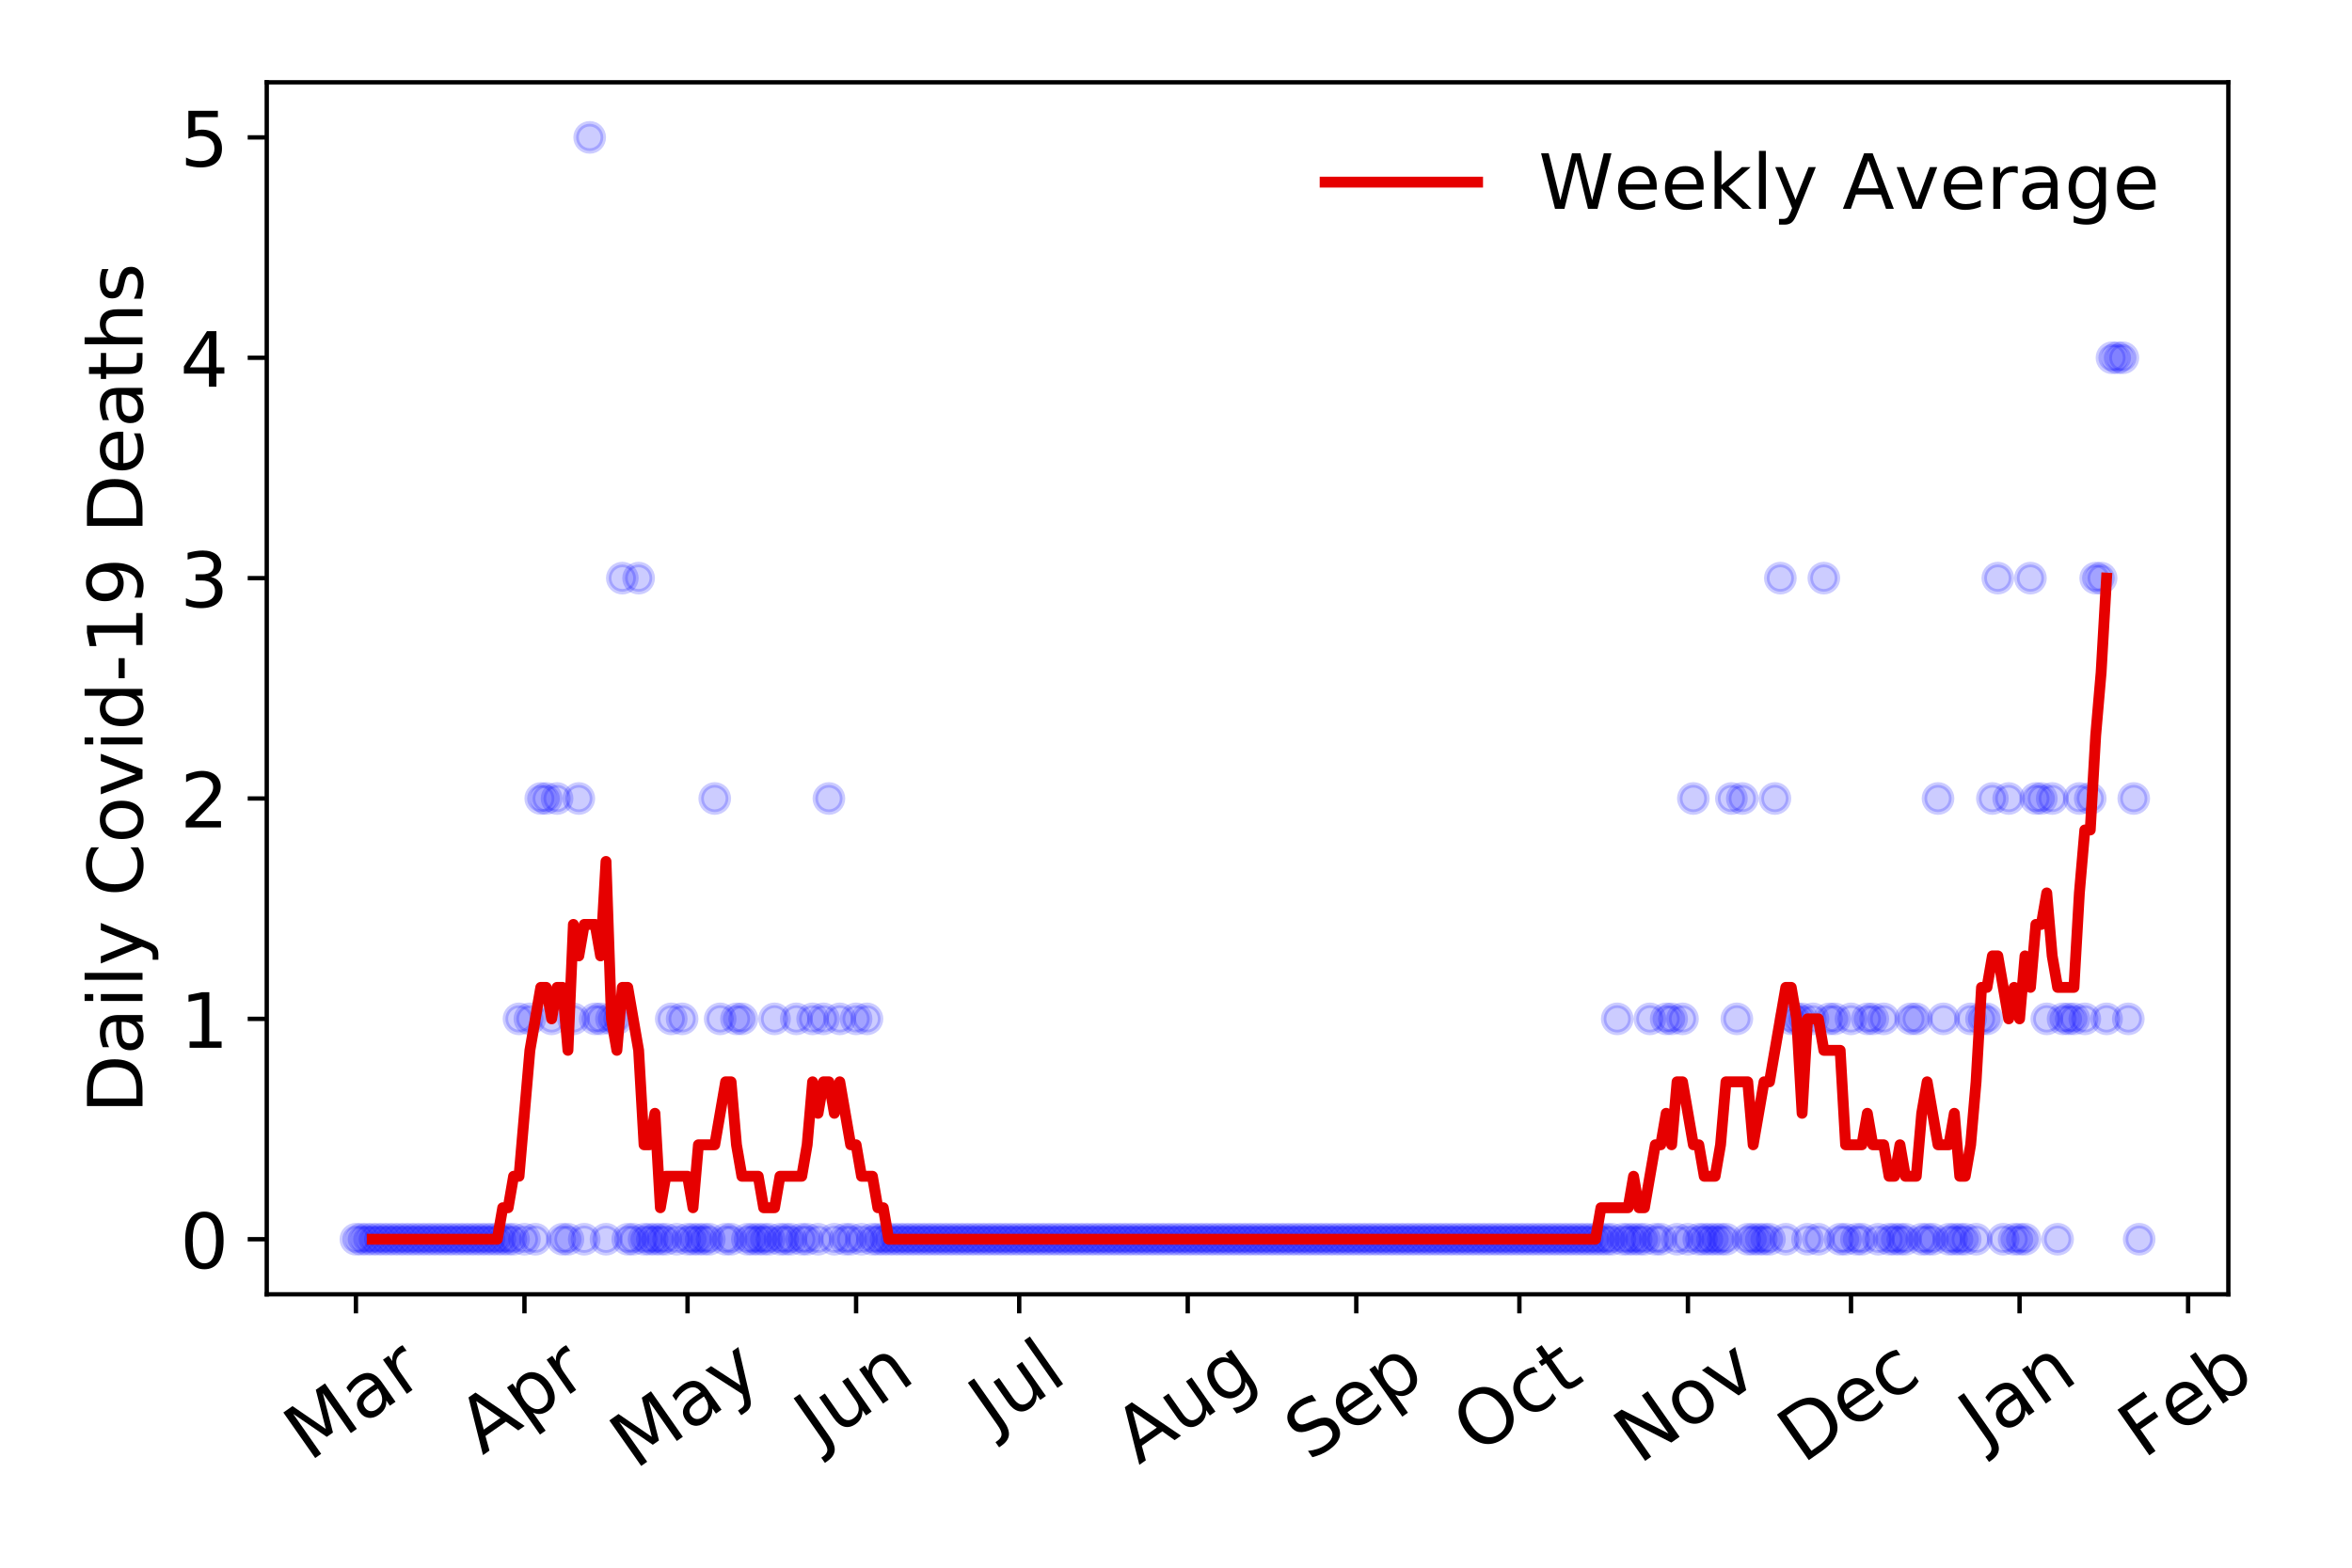 <?xml version="1.0" encoding="utf-8" standalone="no"?>
<!DOCTYPE svg PUBLIC "-//W3C//DTD SVG 1.1//EN"
  "http://www.w3.org/Graphics/SVG/1.1/DTD/svg11.dtd">
<!-- Created with matplotlib (https://matplotlib.org/) -->
<svg height="288pt" version="1.1" viewBox="0 0 432 288" width="432pt" xmlns="http://www.w3.org/2000/svg" xmlns:xlink="http://www.w3.org/1999/xlink">
 <defs>
  <style type="text/css">
*{stroke-linecap:butt;stroke-linejoin:round;}
  </style>
 </defs>
 <g id="figure_1">
  <g id="patch_1">
   <path d="M 0 288 
L 432 288 
L 432 0 
L 0 0 
z
" style="fill:#ffffff;"/>
  </g>
  <g id="axes_1">
   <g id="patch_2">
    <path d="M 48.995 237.778 
L 409.288 237.778 
L 409.288 15.12 
L 48.995 15.12 
z
" style="fill:#ffffff;"/>
   </g>
   <g id="matplotlib.axis_1">
    <g id="xtick_1">
     <g id="line2d_1">
      <defs>
       <path d="M 0 0 
L 0 3.5 
" id="m9a2ea7b29c" style="stroke:#000000;stroke-width:0.8;"/>
      </defs>
      <g>
       <use style="stroke:#000000;stroke-width:0.8;" x="65.372" xlink:href="#m9a2ea7b29c" y="237.778"/>
      </g>
     </g>
     <g id="text_1">
      <!-- Mar -->
      <defs>
       <path d="M 9.812 72.906 
L 24.516 72.906 
L 43.109 23.297 
L 61.812 72.906 
L 76.516 72.906 
L 76.516 0 
L 66.891 0 
L 66.891 64.016 
L 48.094 14.016 
L 38.188 14.016 
L 19.391 64.016 
L 19.391 0 
L 9.812 0 
z
" id="DejaVuSans-77"/>
       <path d="M 34.281 27.484 
Q 23.391 27.484 19.188 25 
Q 14.984 22.516 14.984 16.5 
Q 14.984 11.719 18.141 8.906 
Q 21.297 6.109 26.703 6.109 
Q 34.188 6.109 38.703 11.406 
Q 43.219 16.703 43.219 25.484 
L 43.219 27.484 
z
M 52.203 31.203 
L 52.203 0 
L 43.219 0 
L 43.219 8.297 
Q 40.141 3.328 35.547 0.953 
Q 30.953 -1.422 24.312 -1.422 
Q 15.922 -1.422 10.953 3.297 
Q 6 8.016 6 15.922 
Q 6 25.141 12.172 29.828 
Q 18.359 34.516 30.609 34.516 
L 43.219 34.516 
L 43.219 35.406 
Q 43.219 41.609 39.141 45 
Q 35.062 48.391 27.688 48.391 
Q 23 48.391 18.547 47.266 
Q 14.109 46.141 10.016 43.891 
L 10.016 52.203 
Q 14.938 54.109 19.578 55.047 
Q 24.219 56 28.609 56 
Q 40.484 56 46.344 49.844 
Q 52.203 43.703 52.203 31.203 
z
" id="DejaVuSans-97"/>
       <path d="M 41.109 46.297 
Q 39.594 47.172 37.812 47.578 
Q 36.031 48 33.891 48 
Q 26.266 48 22.188 43.047 
Q 18.109 38.094 18.109 28.812 
L 18.109 0 
L 9.078 0 
L 9.078 54.688 
L 18.109 54.688 
L 18.109 46.188 
Q 20.953 51.172 25.484 53.578 
Q 30.031 56 36.531 56 
Q 37.453 56 38.578 55.875 
Q 39.703 55.766 41.062 55.516 
z
" id="DejaVuSans-114"/>
      </defs>
      <g transform="translate(56.769 268.643)rotate(-35)scale(0.14 -0.14)">
       <use xlink:href="#DejaVuSans-77"/>
       <use x="86.279" xlink:href="#DejaVuSans-97"/>
       <use x="147.559" xlink:href="#DejaVuSans-114"/>
      </g>
     </g>
    </g>
    <g id="xtick_2">
     <g id="line2d_2">
      <g>
       <use style="stroke:#000000;stroke-width:0.8;" x="96.328" xlink:href="#m9a2ea7b29c" y="237.778"/>
      </g>
     </g>
     <g id="text_2">
      <!-- Apr -->
      <defs>
       <path d="M 34.188 63.188 
L 20.797 26.906 
L 47.609 26.906 
z
M 28.609 72.906 
L 39.797 72.906 
L 67.578 0 
L 57.328 0 
L 50.688 18.703 
L 17.828 18.703 
L 11.188 0 
L 0.781 0 
z
" id="DejaVuSans-65"/>
       <path d="M 18.109 8.203 
L 18.109 -20.797 
L 9.078 -20.797 
L 9.078 54.688 
L 18.109 54.688 
L 18.109 46.391 
Q 20.953 51.266 25.266 53.625 
Q 29.594 56 35.594 56 
Q 45.562 56 51.781 48.094 
Q 58.016 40.188 58.016 27.297 
Q 58.016 14.406 51.781 6.484 
Q 45.562 -1.422 35.594 -1.422 
Q 29.594 -1.422 25.266 0.953 
Q 20.953 3.328 18.109 8.203 
z
M 48.688 27.297 
Q 48.688 37.203 44.609 42.844 
Q 40.531 48.484 33.406 48.484 
Q 26.266 48.484 22.188 42.844 
Q 18.109 37.203 18.109 27.297 
Q 18.109 17.391 22.188 11.75 
Q 26.266 6.109 33.406 6.109 
Q 40.531 6.109 44.609 11.75 
Q 48.688 17.391 48.688 27.297 
z
" id="DejaVuSans-112"/>
      </defs>
      <g transform="translate(88.624 267.384)rotate(-35)scale(0.14 -0.14)">
       <use xlink:href="#DejaVuSans-65"/>
       <use x="68.408" xlink:href="#DejaVuSans-112"/>
       <use x="131.885" xlink:href="#DejaVuSans-114"/>
      </g>
     </g>
    </g>
    <g id="xtick_3">
     <g id="line2d_3">
      <g>
       <use style="stroke:#000000;stroke-width:0.8;" x="126.286" xlink:href="#m9a2ea7b29c" y="237.778"/>
      </g>
     </g>
     <g id="text_3">
      <!-- May -->
      <defs>
       <path d="M 32.172 -5.078 
Q 28.375 -14.844 24.75 -17.812 
Q 21.141 -20.797 15.094 -20.797 
L 7.906 -20.797 
L 7.906 -13.281 
L 13.188 -13.281 
Q 16.891 -13.281 18.938 -11.516 
Q 21 -9.766 23.484 -3.219 
L 25.094 0.875 
L 2.984 54.688 
L 12.5 54.688 
L 29.594 11.922 
L 46.688 54.688 
L 56.203 54.688 
z
" id="DejaVuSans-121"/>
      </defs>
      <g transform="translate(116.647 270.094)rotate(-35)scale(0.14 -0.14)">
       <use xlink:href="#DejaVuSans-77"/>
       <use x="86.279" xlink:href="#DejaVuSans-97"/>
       <use x="147.559" xlink:href="#DejaVuSans-121"/>
      </g>
     </g>
    </g>
    <g id="xtick_4">
     <g id="line2d_4">
      <g>
       <use style="stroke:#000000;stroke-width:0.8;" x="157.243" xlink:href="#m9a2ea7b29c" y="237.778"/>
      </g>
     </g>
     <g id="text_4">
      <!-- Jun -->
      <defs>
       <path d="M 9.812 72.906 
L 19.672 72.906 
L 19.672 5.078 
Q 19.672 -8.109 14.672 -14.062 
Q 9.672 -20.016 -1.422 -20.016 
L -5.172 -20.016 
L -5.172 -11.719 
L -2.094 -11.719 
Q 4.438 -11.719 7.125 -8.047 
Q 9.812 -4.391 9.812 5.078 
z
" id="DejaVuSans-74"/>
       <path d="M 8.5 21.578 
L 8.5 54.688 
L 17.484 54.688 
L 17.484 21.922 
Q 17.484 14.156 20.5 10.266 
Q 23.531 6.391 29.594 6.391 
Q 36.859 6.391 41.078 11.031 
Q 45.312 15.672 45.312 23.688 
L 45.312 54.688 
L 54.297 54.688 
L 54.297 0 
L 45.312 0 
L 45.312 8.406 
Q 42.047 3.422 37.719 1 
Q 33.406 -1.422 27.688 -1.422 
Q 18.266 -1.422 13.375 4.438 
Q 8.5 10.297 8.5 21.578 
z
M 31.109 56 
z
" id="DejaVuSans-117"/>
       <path d="M 54.891 33.016 
L 54.891 0 
L 45.906 0 
L 45.906 32.719 
Q 45.906 40.484 42.875 44.328 
Q 39.844 48.188 33.797 48.188 
Q 26.516 48.188 22.312 43.547 
Q 18.109 38.922 18.109 30.906 
L 18.109 0 
L 9.078 0 
L 9.078 54.688 
L 18.109 54.688 
L 18.109 46.188 
Q 21.344 51.125 25.703 53.562 
Q 30.078 56 35.797 56 
Q 45.219 56 50.047 50.172 
Q 54.891 44.344 54.891 33.016 
z
" id="DejaVuSans-110"/>
      </defs>
      <g transform="translate(150.499 266.039)rotate(-35)scale(0.14 -0.14)">
       <use xlink:href="#DejaVuSans-74"/>
       <use x="29.492" xlink:href="#DejaVuSans-117"/>
       <use x="92.871" xlink:href="#DejaVuSans-110"/>
      </g>
     </g>
    </g>
    <g id="xtick_5">
     <g id="line2d_5">
      <g>
       <use style="stroke:#000000;stroke-width:0.8;" x="187.2" xlink:href="#m9a2ea7b29c" y="237.778"/>
      </g>
     </g>
     <g id="text_5">
      <!-- Jul -->
      <defs>
       <path d="M 9.422 75.984 
L 18.406 75.984 
L 18.406 0 
L 9.422 0 
z
" id="DejaVuSans-108"/>
      </defs>
      <g transform="translate(182.498 263.181)rotate(-35)scale(0.14 -0.14)">
       <use xlink:href="#DejaVuSans-74"/>
       <use x="29.492" xlink:href="#DejaVuSans-117"/>
       <use x="92.871" xlink:href="#DejaVuSans-108"/>
      </g>
     </g>
    </g>
    <g id="xtick_6">
     <g id="line2d_6">
      <g>
       <use style="stroke:#000000;stroke-width:0.8;" x="218.157" xlink:href="#m9a2ea7b29c" y="237.778"/>
      </g>
     </g>
     <g id="text_6">
      <!-- Aug -->
      <defs>
       <path d="M 45.406 27.984 
Q 45.406 37.75 41.375 43.109 
Q 37.359 48.484 30.078 48.484 
Q 22.859 48.484 18.828 43.109 
Q 14.797 37.75 14.797 27.984 
Q 14.797 18.266 18.828 12.891 
Q 22.859 7.516 30.078 7.516 
Q 37.359 7.516 41.375 12.891 
Q 45.406 18.266 45.406 27.984 
z
M 54.391 6.781 
Q 54.391 -7.172 48.188 -13.984 
Q 42 -20.797 29.203 -20.797 
Q 24.469 -20.797 20.266 -20.094 
Q 16.062 -19.391 12.109 -17.922 
L 12.109 -9.188 
Q 16.062 -11.328 19.922 -12.344 
Q 23.781 -13.375 27.781 -13.375 
Q 36.625 -13.375 41.016 -8.766 
Q 45.406 -4.156 45.406 5.172 
L 45.406 9.625 
Q 42.625 4.781 38.281 2.391 
Q 33.938 0 27.875 0 
Q 17.828 0 11.672 7.656 
Q 5.516 15.328 5.516 27.984 
Q 5.516 40.672 11.672 48.328 
Q 17.828 56 27.875 56 
Q 33.938 56 38.281 53.609 
Q 42.625 51.219 45.406 46.391 
L 45.406 54.688 
L 54.391 54.688 
z
" id="DejaVuSans-103"/>
      </defs>
      <g transform="translate(209.176 269.172)rotate(-35)scale(0.14 -0.14)">
       <use xlink:href="#DejaVuSans-65"/>
       <use x="68.408" xlink:href="#DejaVuSans-117"/>
       <use x="131.787" xlink:href="#DejaVuSans-103"/>
      </g>
     </g>
    </g>
    <g id="xtick_7">
     <g id="line2d_7">
      <g>
       <use style="stroke:#000000;stroke-width:0.8;" x="249.113" xlink:href="#m9a2ea7b29c" y="237.778"/>
      </g>
     </g>
     <g id="text_7">
      <!-- Sep -->
      <defs>
       <path d="M 53.516 70.516 
L 53.516 60.891 
Q 47.906 63.578 42.922 64.891 
Q 37.938 66.219 33.297 66.219 
Q 25.25 66.219 20.875 63.094 
Q 16.5 59.969 16.5 54.203 
Q 16.5 49.359 19.406 46.891 
Q 22.312 44.438 30.422 42.922 
L 36.375 41.703 
Q 47.406 39.594 52.656 34.297 
Q 57.906 29 57.906 20.125 
Q 57.906 9.516 50.797 4.047 
Q 43.703 -1.422 29.984 -1.422 
Q 24.812 -1.422 18.969 -0.25 
Q 13.141 0.922 6.891 3.219 
L 6.891 13.375 
Q 12.891 10.016 18.656 8.297 
Q 24.422 6.594 29.984 6.594 
Q 38.422 6.594 43.016 9.906 
Q 47.609 13.234 47.609 19.391 
Q 47.609 24.75 44.312 27.781 
Q 41.016 30.812 33.5 32.328 
L 27.484 33.5 
Q 16.453 35.688 11.516 40.375 
Q 6.594 45.062 6.594 53.422 
Q 6.594 63.094 13.406 68.656 
Q 20.219 74.219 32.172 74.219 
Q 37.312 74.219 42.625 73.281 
Q 47.953 72.359 53.516 70.516 
z
" id="DejaVuSans-83"/>
       <path d="M 56.203 29.594 
L 56.203 25.203 
L 14.891 25.203 
Q 15.484 15.922 20.484 11.062 
Q 25.484 6.203 34.422 6.203 
Q 39.594 6.203 44.453 7.469 
Q 49.312 8.734 54.109 11.281 
L 54.109 2.781 
Q 49.266 0.734 44.188 -0.344 
Q 39.109 -1.422 33.891 -1.422 
Q 20.797 -1.422 13.156 6.188 
Q 5.516 13.812 5.516 26.812 
Q 5.516 40.234 12.766 48.109 
Q 20.016 56 32.328 56 
Q 43.359 56 49.781 48.891 
Q 56.203 41.797 56.203 29.594 
z
M 47.219 32.234 
Q 47.125 39.594 43.094 43.984 
Q 39.062 48.391 32.422 48.391 
Q 24.906 48.391 20.391 44.141 
Q 15.875 39.891 15.188 32.172 
z
" id="DejaVuSans-101"/>
      </defs>
      <g transform="translate(240.52 268.629)rotate(-35)scale(0.14 -0.14)">
       <use xlink:href="#DejaVuSans-83"/>
       <use x="63.477" xlink:href="#DejaVuSans-101"/>
       <use x="125" xlink:href="#DejaVuSans-112"/>
      </g>
     </g>
    </g>
    <g id="xtick_8">
     <g id="line2d_8">
      <g>
       <use style="stroke:#000000;stroke-width:0.8;" x="279.071" xlink:href="#m9a2ea7b29c" y="237.778"/>
      </g>
     </g>
     <g id="text_8">
      <!-- Oct -->
      <defs>
       <path d="M 39.406 66.219 
Q 28.656 66.219 22.328 58.203 
Q 16.016 50.203 16.016 36.375 
Q 16.016 22.609 22.328 14.594 
Q 28.656 6.594 39.406 6.594 
Q 50.141 6.594 56.422 14.594 
Q 62.703 22.609 62.703 36.375 
Q 62.703 50.203 56.422 58.203 
Q 50.141 66.219 39.406 66.219 
z
M 39.406 74.219 
Q 54.734 74.219 63.906 63.938 
Q 73.094 53.656 73.094 36.375 
Q 73.094 19.141 63.906 8.859 
Q 54.734 -1.422 39.406 -1.422 
Q 24.031 -1.422 14.812 8.828 
Q 5.609 19.094 5.609 36.375 
Q 5.609 53.656 14.812 63.938 
Q 24.031 74.219 39.406 74.219 
z
" id="DejaVuSans-79"/>
       <path d="M 48.781 52.594 
L 48.781 44.188 
Q 44.969 46.297 41.141 47.344 
Q 37.312 48.391 33.406 48.391 
Q 24.656 48.391 19.812 42.844 
Q 14.984 37.312 14.984 27.297 
Q 14.984 17.281 19.812 11.734 
Q 24.656 6.203 33.406 6.203 
Q 37.312 6.203 41.141 7.25 
Q 44.969 8.297 48.781 10.406 
L 48.781 2.094 
Q 45.016 0.344 40.984 -0.531 
Q 36.969 -1.422 32.422 -1.422 
Q 20.062 -1.422 12.781 6.344 
Q 5.516 14.109 5.516 27.297 
Q 5.516 40.672 12.859 48.328 
Q 20.219 56 33.016 56 
Q 37.156 56 41.109 55.141 
Q 45.062 54.297 48.781 52.594 
z
" id="DejaVuSans-99"/>
       <path d="M 18.312 70.219 
L 18.312 54.688 
L 36.812 54.688 
L 36.812 47.703 
L 18.312 47.703 
L 18.312 18.016 
Q 18.312 11.328 20.141 9.422 
Q 21.969 7.516 27.594 7.516 
L 36.812 7.516 
L 36.812 0 
L 27.594 0 
Q 17.188 0 13.234 3.875 
Q 9.281 7.766 9.281 18.016 
L 9.281 47.703 
L 2.688 47.703 
L 2.688 54.688 
L 9.281 54.688 
L 9.281 70.219 
z
" id="DejaVuSans-116"/>
      </defs>
      <g transform="translate(271.372 267.377)rotate(-35)scale(0.14 -0.14)">
       <use xlink:href="#DejaVuSans-79"/>
       <use x="78.711" xlink:href="#DejaVuSans-99"/>
       <use x="133.691" xlink:href="#DejaVuSans-116"/>
      </g>
     </g>
    </g>
    <g id="xtick_9">
     <g id="line2d_9">
      <g>
       <use style="stroke:#000000;stroke-width:0.8;" x="310.027" xlink:href="#m9a2ea7b29c" y="237.778"/>
      </g>
     </g>
     <g id="text_9">
      <!-- Nov -->
      <defs>
       <path d="M 9.812 72.906 
L 23.094 72.906 
L 55.422 11.922 
L 55.422 72.906 
L 64.984 72.906 
L 64.984 0 
L 51.703 0 
L 19.391 60.984 
L 19.391 0 
L 9.812 0 
z
" id="DejaVuSans-78"/>
       <path d="M 30.609 48.391 
Q 23.391 48.391 19.188 42.75 
Q 14.984 37.109 14.984 27.297 
Q 14.984 17.484 19.156 11.844 
Q 23.344 6.203 30.609 6.203 
Q 37.797 6.203 41.984 11.859 
Q 46.188 17.531 46.188 27.297 
Q 46.188 37.016 41.984 42.703 
Q 37.797 48.391 30.609 48.391 
z
M 30.609 56 
Q 42.328 56 49.016 48.375 
Q 55.719 40.766 55.719 27.297 
Q 55.719 13.875 49.016 6.219 
Q 42.328 -1.422 30.609 -1.422 
Q 18.844 -1.422 12.172 6.219 
Q 5.516 13.875 5.516 27.297 
Q 5.516 40.766 12.172 48.375 
Q 18.844 56 30.609 56 
z
" id="DejaVuSans-111"/>
       <path d="M 2.984 54.688 
L 12.5 54.688 
L 29.594 8.797 
L 46.688 54.688 
L 56.203 54.688 
L 35.688 0 
L 23.484 0 
z
" id="DejaVuSans-118"/>
      </defs>
      <g transform="translate(301.051 269.166)rotate(-35)scale(0.14 -0.14)">
       <use xlink:href="#DejaVuSans-78"/>
       <use x="74.805" xlink:href="#DejaVuSans-111"/>
       <use x="135.986" xlink:href="#DejaVuSans-118"/>
      </g>
     </g>
    </g>
    <g id="xtick_10">
     <g id="line2d_10">
      <g>
       <use style="stroke:#000000;stroke-width:0.8;" x="339.985" xlink:href="#m9a2ea7b29c" y="237.778"/>
      </g>
     </g>
     <g id="text_10">
      <!-- Dec -->
      <defs>
       <path d="M 19.672 64.797 
L 19.672 8.109 
L 31.594 8.109 
Q 46.688 8.109 53.688 14.938 
Q 60.688 21.781 60.688 36.531 
Q 60.688 51.172 53.688 57.984 
Q 46.688 64.797 31.594 64.797 
z
M 9.812 72.906 
L 30.078 72.906 
Q 51.266 72.906 61.172 64.094 
Q 71.094 55.281 71.094 36.531 
Q 71.094 17.672 61.125 8.828 
Q 51.172 0 30.078 0 
L 9.812 0 
z
" id="DejaVuSans-68"/>
      </defs>
      <g transform="translate(331.105 269.032)rotate(-35)scale(0.14 -0.14)">
       <use xlink:href="#DejaVuSans-68"/>
       <use x="77.002" xlink:href="#DejaVuSans-101"/>
       <use x="138.525" xlink:href="#DejaVuSans-99"/>
      </g>
     </g>
    </g>
    <g id="xtick_11">
     <g id="line2d_11">
      <g>
       <use style="stroke:#000000;stroke-width:0.8;" x="370.942" xlink:href="#m9a2ea7b29c" y="237.778"/>
      </g>
     </g>
     <g id="text_11">
      <!-- Jan -->
      <g transform="translate(364.318 265.871)rotate(-35)scale(0.14 -0.14)">
       <use xlink:href="#DejaVuSans-74"/>
       <use x="29.492" xlink:href="#DejaVuSans-97"/>
       <use x="90.771" xlink:href="#DejaVuSans-110"/>
      </g>
     </g>
    </g>
    <g id="xtick_12">
     <g id="line2d_12">
      <g>
       <use style="stroke:#000000;stroke-width:0.8;" x="401.898" xlink:href="#m9a2ea7b29c" y="237.778"/>
      </g>
     </g>
     <g id="text_12">
      <!-- Feb -->
      <defs>
       <path d="M 9.812 72.906 
L 51.703 72.906 
L 51.703 64.594 
L 19.672 64.594 
L 19.672 43.109 
L 48.578 43.109 
L 48.578 34.812 
L 19.672 34.812 
L 19.672 0 
L 9.812 0 
z
" id="DejaVuSans-70"/>
       <path d="M 48.688 27.297 
Q 48.688 37.203 44.609 42.844 
Q 40.531 48.484 33.406 48.484 
Q 26.266 48.484 22.188 42.844 
Q 18.109 37.203 18.109 27.297 
Q 18.109 17.391 22.188 11.75 
Q 26.266 6.109 33.406 6.109 
Q 40.531 6.109 44.609 11.75 
Q 48.688 17.391 48.688 27.297 
z
M 18.109 46.391 
Q 20.953 51.266 25.266 53.625 
Q 29.594 56 35.594 56 
Q 45.562 56 51.781 48.094 
Q 58.016 40.188 58.016 27.297 
Q 58.016 14.406 51.781 6.484 
Q 45.562 -1.422 35.594 -1.422 
Q 29.594 -1.422 25.266 0.953 
Q 20.953 3.328 18.109 8.203 
L 18.109 0 
L 9.078 0 
L 9.078 75.984 
L 18.109 75.984 
z
" id="DejaVuSans-98"/>
      </defs>
      <g transform="translate(393.652 268.143)rotate(-35)scale(0.14 -0.14)">
       <use xlink:href="#DejaVuSans-70"/>
       <use x="57.441" xlink:href="#DejaVuSans-101"/>
       <use x="118.965" xlink:href="#DejaVuSans-98"/>
      </g>
     </g>
    </g>
   </g>
   <g id="matplotlib.axis_2">
    <g id="ytick_1">
     <g id="line2d_13">
      <defs>
       <path d="M 0 0 
L -3.5 0 
" id="ma5e44d21dc" style="stroke:#000000;stroke-width:0.8;"/>
      </defs>
      <g>
       <use style="stroke:#000000;stroke-width:0.8;" x="48.995" xlink:href="#ma5e44d21dc" y="227.657"/>
      </g>
     </g>
     <g id="text_13">
      <!-- 0 -->
      <defs>
       <path d="M 31.781 66.406 
Q 24.172 66.406 20.328 58.906 
Q 16.5 51.422 16.5 36.375 
Q 16.5 21.391 20.328 13.891 
Q 24.172 6.391 31.781 6.391 
Q 39.453 6.391 43.281 13.891 
Q 47.125 21.391 47.125 36.375 
Q 47.125 51.422 43.281 58.906 
Q 39.453 66.406 31.781 66.406 
z
M 31.781 74.219 
Q 44.047 74.219 50.516 64.516 
Q 56.984 54.828 56.984 36.375 
Q 56.984 17.969 50.516 8.266 
Q 44.047 -1.422 31.781 -1.422 
Q 19.531 -1.422 13.062 8.266 
Q 6.594 17.969 6.594 36.375 
Q 6.594 54.828 13.062 64.516 
Q 19.531 74.219 31.781 74.219 
z
" id="DejaVuSans-48"/>
      </defs>
      <g transform="translate(33.087 232.976)scale(0.14 -0.14)">
       <use xlink:href="#DejaVuSans-48"/>
      </g>
     </g>
    </g>
    <g id="ytick_2">
     <g id="line2d_14">
      <g>
       <use style="stroke:#000000;stroke-width:0.8;" x="48.995" xlink:href="#ma5e44d21dc" y="187.174"/>
      </g>
     </g>
     <g id="text_14">
      <!-- 1 -->
      <defs>
       <path d="M 12.406 8.297 
L 28.516 8.297 
L 28.516 63.922 
L 10.984 60.406 
L 10.984 69.391 
L 28.422 72.906 
L 38.281 72.906 
L 38.281 8.297 
L 54.391 8.297 
L 54.391 0 
L 12.406 0 
z
" id="DejaVuSans-49"/>
      </defs>
      <g transform="translate(33.087 192.493)scale(0.14 -0.14)">
       <use xlink:href="#DejaVuSans-49"/>
      </g>
     </g>
    </g>
    <g id="ytick_3">
     <g id="line2d_15">
      <g>
       <use style="stroke:#000000;stroke-width:0.8;" x="48.995" xlink:href="#ma5e44d21dc" y="146.691"/>
      </g>
     </g>
     <g id="text_15">
      <!-- 2 -->
      <defs>
       <path d="M 19.188 8.297 
L 53.609 8.297 
L 53.609 0 
L 7.328 0 
L 7.328 8.297 
Q 12.938 14.109 22.625 23.891 
Q 32.328 33.688 34.812 36.531 
Q 39.547 41.844 41.422 45.531 
Q 43.312 49.219 43.312 52.781 
Q 43.312 58.594 39.234 62.25 
Q 35.156 65.922 28.609 65.922 
Q 23.969 65.922 18.812 64.312 
Q 13.672 62.703 7.812 59.422 
L 7.812 69.391 
Q 13.766 71.781 18.938 73 
Q 24.125 74.219 28.422 74.219 
Q 39.75 74.219 46.484 68.547 
Q 53.219 62.891 53.219 53.422 
Q 53.219 48.922 51.531 44.891 
Q 49.859 40.875 45.406 35.406 
Q 44.188 33.984 37.641 27.219 
Q 31.109 20.453 19.188 8.297 
z
" id="DejaVuSans-50"/>
      </defs>
      <g transform="translate(33.087 152.01)scale(0.14 -0.14)">
       <use xlink:href="#DejaVuSans-50"/>
      </g>
     </g>
    </g>
    <g id="ytick_4">
     <g id="line2d_16">
      <g>
       <use style="stroke:#000000;stroke-width:0.8;" x="48.995" xlink:href="#ma5e44d21dc" y="106.207"/>
      </g>
     </g>
     <g id="text_16">
      <!-- 3 -->
      <defs>
       <path d="M 40.578 39.312 
Q 47.656 37.797 51.625 33 
Q 55.609 28.219 55.609 21.188 
Q 55.609 10.406 48.188 4.484 
Q 40.766 -1.422 27.094 -1.422 
Q 22.516 -1.422 17.656 -0.516 
Q 12.797 0.391 7.625 2.203 
L 7.625 11.719 
Q 11.719 9.328 16.594 8.109 
Q 21.484 6.891 26.812 6.891 
Q 36.078 6.891 40.938 10.547 
Q 45.797 14.203 45.797 21.188 
Q 45.797 27.641 41.281 31.266 
Q 36.766 34.906 28.719 34.906 
L 20.219 34.906 
L 20.219 43.016 
L 29.109 43.016 
Q 36.375 43.016 40.234 45.922 
Q 44.094 48.828 44.094 54.297 
Q 44.094 59.906 40.109 62.906 
Q 36.141 65.922 28.719 65.922 
Q 24.656 65.922 20.016 65.031 
Q 15.375 64.156 9.812 62.312 
L 9.812 71.094 
Q 15.438 72.656 20.344 73.438 
Q 25.25 74.219 29.594 74.219 
Q 40.828 74.219 47.359 69.109 
Q 53.906 64.016 53.906 55.328 
Q 53.906 49.266 50.438 45.094 
Q 46.969 40.922 40.578 39.312 
z
" id="DejaVuSans-51"/>
      </defs>
      <g transform="translate(33.087 111.526)scale(0.14 -0.14)">
       <use xlink:href="#DejaVuSans-51"/>
      </g>
     </g>
    </g>
    <g id="ytick_5">
     <g id="line2d_17">
      <g>
       <use style="stroke:#000000;stroke-width:0.8;" x="48.995" xlink:href="#ma5e44d21dc" y="65.724"/>
      </g>
     </g>
     <g id="text_17">
      <!-- 4 -->
      <defs>
       <path d="M 37.797 64.312 
L 12.891 25.391 
L 37.797 25.391 
z
M 35.203 72.906 
L 47.609 72.906 
L 47.609 25.391 
L 58.016 25.391 
L 58.016 17.188 
L 47.609 17.188 
L 47.609 0 
L 37.797 0 
L 37.797 17.188 
L 4.891 17.188 
L 4.891 26.703 
z
" id="DejaVuSans-52"/>
      </defs>
      <g transform="translate(33.087 71.043)scale(0.14 -0.14)">
       <use xlink:href="#DejaVuSans-52"/>
      </g>
     </g>
    </g>
    <g id="ytick_6">
     <g id="line2d_18">
      <g>
       <use style="stroke:#000000;stroke-width:0.8;" x="48.995" xlink:href="#ma5e44d21dc" y="25.241"/>
      </g>
     </g>
     <g id="text_18">
      <!-- 5 -->
      <defs>
       <path d="M 10.797 72.906 
L 49.516 72.906 
L 49.516 64.594 
L 19.828 64.594 
L 19.828 46.734 
Q 21.969 47.469 24.109 47.828 
Q 26.266 48.188 28.422 48.188 
Q 40.625 48.188 47.75 41.5 
Q 54.891 34.812 54.891 23.391 
Q 54.891 11.625 47.562 5.094 
Q 40.234 -1.422 26.906 -1.422 
Q 22.312 -1.422 17.547 -0.641 
Q 12.797 0.141 7.719 1.703 
L 7.719 11.625 
Q 12.109 9.234 16.797 8.062 
Q 21.484 6.891 26.703 6.891 
Q 35.156 6.891 40.078 11.328 
Q 45.016 15.766 45.016 23.391 
Q 45.016 31 40.078 35.438 
Q 35.156 39.891 26.703 39.891 
Q 22.75 39.891 18.812 39.016 
Q 14.891 38.141 10.797 36.281 
z
" id="DejaVuSans-53"/>
      </defs>
      <g transform="translate(33.087 30.56)scale(0.14 -0.14)">
       <use xlink:href="#DejaVuSans-53"/>
      </g>
     </g>
    </g>
    <g id="text_19">
     <!-- Daily Covid-19 Deaths -->
     <defs>
      <path d="M 9.422 54.688 
L 18.406 54.688 
L 18.406 0 
L 9.422 0 
z
M 9.422 75.984 
L 18.406 75.984 
L 18.406 64.594 
L 9.422 64.594 
z
" id="DejaVuSans-105"/>
      <path id="DejaVuSans-32"/>
      <path d="M 64.406 67.281 
L 64.406 56.891 
Q 59.422 61.531 53.781 63.812 
Q 48.141 66.109 41.797 66.109 
Q 29.297 66.109 22.656 58.469 
Q 16.016 50.828 16.016 36.375 
Q 16.016 21.969 22.656 14.328 
Q 29.297 6.688 41.797 6.688 
Q 48.141 6.688 53.781 8.984 
Q 59.422 11.281 64.406 15.922 
L 64.406 5.609 
Q 59.234 2.094 53.438 0.328 
Q 47.656 -1.422 41.219 -1.422 
Q 24.656 -1.422 15.125 8.703 
Q 5.609 18.844 5.609 36.375 
Q 5.609 53.953 15.125 64.078 
Q 24.656 74.219 41.219 74.219 
Q 47.75 74.219 53.531 72.484 
Q 59.328 70.75 64.406 67.281 
z
" id="DejaVuSans-67"/>
      <path d="M 45.406 46.391 
L 45.406 75.984 
L 54.391 75.984 
L 54.391 0 
L 45.406 0 
L 45.406 8.203 
Q 42.578 3.328 38.25 0.953 
Q 33.938 -1.422 27.875 -1.422 
Q 17.969 -1.422 11.734 6.484 
Q 5.516 14.406 5.516 27.297 
Q 5.516 40.188 11.734 48.094 
Q 17.969 56 27.875 56 
Q 33.938 56 38.25 53.625 
Q 42.578 51.266 45.406 46.391 
z
M 14.797 27.297 
Q 14.797 17.391 18.875 11.75 
Q 22.953 6.109 30.078 6.109 
Q 37.203 6.109 41.297 11.75 
Q 45.406 17.391 45.406 27.297 
Q 45.406 37.203 41.297 42.844 
Q 37.203 48.484 30.078 48.484 
Q 22.953 48.484 18.875 42.844 
Q 14.797 37.203 14.797 27.297 
z
" id="DejaVuSans-100"/>
      <path d="M 4.891 31.391 
L 31.203 31.391 
L 31.203 23.391 
L 4.891 23.391 
z
" id="DejaVuSans-45"/>
      <path d="M 10.984 1.516 
L 10.984 10.5 
Q 14.703 8.734 18.5 7.812 
Q 22.312 6.891 25.984 6.891 
Q 35.75 6.891 40.891 13.453 
Q 46.047 20.016 46.781 33.406 
Q 43.953 29.203 39.594 26.953 
Q 35.25 24.703 29.984 24.703 
Q 19.047 24.703 12.672 31.312 
Q 6.297 37.938 6.297 49.422 
Q 6.297 60.641 12.938 67.422 
Q 19.578 74.219 30.609 74.219 
Q 43.266 74.219 49.922 64.516 
Q 56.594 54.828 56.594 36.375 
Q 56.594 19.141 48.406 8.859 
Q 40.234 -1.422 26.422 -1.422 
Q 22.703 -1.422 18.891 -0.688 
Q 15.094 0.047 10.984 1.516 
z
M 30.609 32.422 
Q 37.25 32.422 41.125 36.953 
Q 45.016 41.5 45.016 49.422 
Q 45.016 57.281 41.125 61.844 
Q 37.25 66.406 30.609 66.406 
Q 23.969 66.406 20.094 61.844 
Q 16.219 57.281 16.219 49.422 
Q 16.219 41.5 20.094 36.953 
Q 23.969 32.422 30.609 32.422 
z
" id="DejaVuSans-57"/>
      <path d="M 54.891 33.016 
L 54.891 0 
L 45.906 0 
L 45.906 32.719 
Q 45.906 40.484 42.875 44.328 
Q 39.844 48.188 33.797 48.188 
Q 26.516 48.188 22.312 43.547 
Q 18.109 38.922 18.109 30.906 
L 18.109 0 
L 9.078 0 
L 9.078 75.984 
L 18.109 75.984 
L 18.109 46.188 
Q 21.344 51.125 25.703 53.562 
Q 30.078 56 35.797 56 
Q 45.219 56 50.047 50.172 
Q 54.891 44.344 54.891 33.016 
z
" id="DejaVuSans-104"/>
      <path d="M 44.281 53.078 
L 44.281 44.578 
Q 40.484 46.531 36.375 47.5 
Q 32.281 48.484 27.875 48.484 
Q 21.188 48.484 17.844 46.438 
Q 14.5 44.391 14.5 40.281 
Q 14.5 37.156 16.891 35.375 
Q 19.281 33.594 26.516 31.984 
L 29.594 31.297 
Q 39.156 29.25 43.188 25.516 
Q 47.219 21.781 47.219 15.094 
Q 47.219 7.469 41.188 3.016 
Q 35.156 -1.422 24.609 -1.422 
Q 20.219 -1.422 15.453 -0.562 
Q 10.688 0.297 5.422 2 
L 5.422 11.281 
Q 10.406 8.688 15.234 7.391 
Q 20.062 6.109 24.812 6.109 
Q 31.156 6.109 34.562 8.281 
Q 37.984 10.453 37.984 14.406 
Q 37.984 18.062 35.516 20.016 
Q 33.062 21.969 24.703 23.781 
L 21.578 24.516 
Q 13.234 26.266 9.516 29.906 
Q 5.812 33.547 5.812 39.891 
Q 5.812 47.609 11.281 51.797 
Q 16.75 56 26.812 56 
Q 31.781 56 36.172 55.266 
Q 40.578 54.547 44.281 53.078 
z
" id="DejaVuSans-115"/>
     </defs>
     <g transform="translate(26.176 204.56)rotate(-90)scale(0.14 -0.14)">
      <use xlink:href="#DejaVuSans-68"/>
      <use x="77.002" xlink:href="#DejaVuSans-97"/>
      <use x="138.281" xlink:href="#DejaVuSans-105"/>
      <use x="166.064" xlink:href="#DejaVuSans-108"/>
      <use x="193.848" xlink:href="#DejaVuSans-121"/>
      <use x="253.027" xlink:href="#DejaVuSans-32"/>
      <use x="284.814" xlink:href="#DejaVuSans-67"/>
      <use x="354.639" xlink:href="#DejaVuSans-111"/>
      <use x="415.82" xlink:href="#DejaVuSans-118"/>
      <use x="475" xlink:href="#DejaVuSans-105"/>
      <use x="502.783" xlink:href="#DejaVuSans-100"/>
      <use x="566.26" xlink:href="#DejaVuSans-45"/>
      <use x="602.344" xlink:href="#DejaVuSans-49"/>
      <use x="665.967" xlink:href="#DejaVuSans-57"/>
      <use x="729.59" xlink:href="#DejaVuSans-32"/>
      <use x="761.377" xlink:href="#DejaVuSans-68"/>
      <use x="838.379" xlink:href="#DejaVuSans-101"/>
      <use x="899.902" xlink:href="#DejaVuSans-97"/>
      <use x="961.182" xlink:href="#DejaVuSans-116"/>
      <use x="1000.391" xlink:href="#DejaVuSans-104"/>
      <use x="1063.77" xlink:href="#DejaVuSans-115"/>
     </g>
    </g>
   </g>
   <g id="line2d_19">
    <defs>
     <path d="M 0 2.5 
C 0.663 2.5 1.299 2.237 1.768 1.768 
C 2.237 1.299 2.5 0.663 2.5 0 
C 2.5 -0.663 2.237 -1.299 1.768 -1.768 
C 1.299 -2.237 0.663 -2.5 0 -2.5 
C -0.663 -2.5 -1.299 -2.237 -1.768 -1.768 
C -2.237 -1.299 -2.5 -0.663 -2.5 0 
C -2.5 0.663 -2.237 1.299 -1.768 1.768 
C -1.299 2.237 -0.663 2.5 0 2.5 
z
" id="maf2ea44031" style="stroke:#0000ff;stroke-opacity:0.2;"/>
    </defs>
    <g clip-path="url(#p9dbb50bd64)">
     <use style="fill:#0000ff;fill-opacity:0.2;stroke:#0000ff;stroke-opacity:0.2;" x="65.372" xlink:href="#maf2ea44031" y="227.657"/>
     <use style="fill:#0000ff;fill-opacity:0.2;stroke:#0000ff;stroke-opacity:0.2;" x="66.371" xlink:href="#maf2ea44031" y="227.657"/>
     <use style="fill:#0000ff;fill-opacity:0.2;stroke:#0000ff;stroke-opacity:0.2;" x="67.369" xlink:href="#maf2ea44031" y="227.657"/>
     <use style="fill:#0000ff;fill-opacity:0.2;stroke:#0000ff;stroke-opacity:0.2;" x="68.368" xlink:href="#maf2ea44031" y="227.657"/>
     <use style="fill:#0000ff;fill-opacity:0.2;stroke:#0000ff;stroke-opacity:0.2;" x="69.366" xlink:href="#maf2ea44031" y="227.657"/>
     <use style="fill:#0000ff;fill-opacity:0.2;stroke:#0000ff;stroke-opacity:0.2;" x="70.365" xlink:href="#maf2ea44031" y="227.657"/>
     <use style="fill:#0000ff;fill-opacity:0.2;stroke:#0000ff;stroke-opacity:0.2;" x="71.363" xlink:href="#maf2ea44031" y="227.657"/>
     <use style="fill:#0000ff;fill-opacity:0.2;stroke:#0000ff;stroke-opacity:0.2;" x="72.362" xlink:href="#maf2ea44031" y="227.657"/>
     <use style="fill:#0000ff;fill-opacity:0.2;stroke:#0000ff;stroke-opacity:0.2;" x="73.361" xlink:href="#maf2ea44031" y="227.657"/>
     <use style="fill:#0000ff;fill-opacity:0.2;stroke:#0000ff;stroke-opacity:0.2;" x="74.359" xlink:href="#maf2ea44031" y="227.657"/>
     <use style="fill:#0000ff;fill-opacity:0.2;stroke:#0000ff;stroke-opacity:0.2;" x="75.358" xlink:href="#maf2ea44031" y="227.657"/>
     <use style="fill:#0000ff;fill-opacity:0.2;stroke:#0000ff;stroke-opacity:0.2;" x="76.356" xlink:href="#maf2ea44031" y="227.657"/>
     <use style="fill:#0000ff;fill-opacity:0.2;stroke:#0000ff;stroke-opacity:0.2;" x="77.355" xlink:href="#maf2ea44031" y="227.657"/>
     <use style="fill:#0000ff;fill-opacity:0.2;stroke:#0000ff;stroke-opacity:0.2;" x="78.354" xlink:href="#maf2ea44031" y="227.657"/>
     <use style="fill:#0000ff;fill-opacity:0.2;stroke:#0000ff;stroke-opacity:0.2;" x="79.352" xlink:href="#maf2ea44031" y="227.657"/>
     <use style="fill:#0000ff;fill-opacity:0.2;stroke:#0000ff;stroke-opacity:0.2;" x="80.351" xlink:href="#maf2ea44031" y="227.657"/>
     <use style="fill:#0000ff;fill-opacity:0.2;stroke:#0000ff;stroke-opacity:0.2;" x="81.349" xlink:href="#maf2ea44031" y="227.657"/>
     <use style="fill:#0000ff;fill-opacity:0.2;stroke:#0000ff;stroke-opacity:0.2;" x="82.348" xlink:href="#maf2ea44031" y="227.657"/>
     <use style="fill:#0000ff;fill-opacity:0.2;stroke:#0000ff;stroke-opacity:0.2;" x="83.347" xlink:href="#maf2ea44031" y="227.657"/>
     <use style="fill:#0000ff;fill-opacity:0.2;stroke:#0000ff;stroke-opacity:0.2;" x="84.345" xlink:href="#maf2ea44031" y="227.657"/>
     <use style="fill:#0000ff;fill-opacity:0.2;stroke:#0000ff;stroke-opacity:0.2;" x="85.344" xlink:href="#maf2ea44031" y="227.657"/>
     <use style="fill:#0000ff;fill-opacity:0.2;stroke:#0000ff;stroke-opacity:0.2;" x="86.342" xlink:href="#maf2ea44031" y="227.657"/>
     <use style="fill:#0000ff;fill-opacity:0.2;stroke:#0000ff;stroke-opacity:0.2;" x="87.341" xlink:href="#maf2ea44031" y="227.657"/>
     <use style="fill:#0000ff;fill-opacity:0.2;stroke:#0000ff;stroke-opacity:0.2;" x="88.34" xlink:href="#maf2ea44031" y="227.657"/>
     <use style="fill:#0000ff;fill-opacity:0.2;stroke:#0000ff;stroke-opacity:0.2;" x="89.338" xlink:href="#maf2ea44031" y="227.657"/>
     <use style="fill:#0000ff;fill-opacity:0.2;stroke:#0000ff;stroke-opacity:0.2;" x="90.337" xlink:href="#maf2ea44031" y="227.657"/>
     <use style="fill:#0000ff;fill-opacity:0.2;stroke:#0000ff;stroke-opacity:0.2;" x="91.335" xlink:href="#maf2ea44031" y="227.657"/>
     <use style="fill:#0000ff;fill-opacity:0.2;stroke:#0000ff;stroke-opacity:0.2;" x="92.334" xlink:href="#maf2ea44031" y="227.657"/>
     <use style="fill:#0000ff;fill-opacity:0.2;stroke:#0000ff;stroke-opacity:0.2;" x="93.333" xlink:href="#maf2ea44031" y="227.657"/>
     <use style="fill:#0000ff;fill-opacity:0.2;stroke:#0000ff;stroke-opacity:0.2;" x="94.331" xlink:href="#maf2ea44031" y="227.657"/>
     <use style="fill:#0000ff;fill-opacity:0.2;stroke:#0000ff;stroke-opacity:0.2;" x="95.33" xlink:href="#maf2ea44031" y="187.174"/>
     <use style="fill:#0000ff;fill-opacity:0.2;stroke:#0000ff;stroke-opacity:0.2;" x="96.328" xlink:href="#maf2ea44031" y="227.657"/>
     <use style="fill:#0000ff;fill-opacity:0.2;stroke:#0000ff;stroke-opacity:0.2;" x="97.327" xlink:href="#maf2ea44031" y="187.174"/>
     <use style="fill:#0000ff;fill-opacity:0.2;stroke:#0000ff;stroke-opacity:0.2;" x="98.326" xlink:href="#maf2ea44031" y="227.657"/>
     <use style="fill:#0000ff;fill-opacity:0.2;stroke:#0000ff;stroke-opacity:0.2;" x="99.324" xlink:href="#maf2ea44031" y="146.691"/>
     <use style="fill:#0000ff;fill-opacity:0.2;stroke:#0000ff;stroke-opacity:0.2;" x="100.323" xlink:href="#maf2ea44031" y="146.691"/>
     <use style="fill:#0000ff;fill-opacity:0.2;stroke:#0000ff;stroke-opacity:0.2;" x="101.321" xlink:href="#maf2ea44031" y="187.174"/>
     <use style="fill:#0000ff;fill-opacity:0.2;stroke:#0000ff;stroke-opacity:0.2;" x="102.32" xlink:href="#maf2ea44031" y="146.691"/>
     <use style="fill:#0000ff;fill-opacity:0.2;stroke:#0000ff;stroke-opacity:0.2;" x="103.318" xlink:href="#maf2ea44031" y="227.657"/>
     <use style="fill:#0000ff;fill-opacity:0.2;stroke:#0000ff;stroke-opacity:0.2;" x="104.317" xlink:href="#maf2ea44031" y="227.657"/>
     <use style="fill:#0000ff;fill-opacity:0.2;stroke:#0000ff;stroke-opacity:0.2;" x="105.316" xlink:href="#maf2ea44031" y="187.174"/>
     <use style="fill:#0000ff;fill-opacity:0.2;stroke:#0000ff;stroke-opacity:0.2;" x="106.314" xlink:href="#maf2ea44031" y="146.691"/>
     <use style="fill:#0000ff;fill-opacity:0.2;stroke:#0000ff;stroke-opacity:0.2;" x="107.313" xlink:href="#maf2ea44031" y="227.657"/>
     <use style="fill:#0000ff;fill-opacity:0.2;stroke:#0000ff;stroke-opacity:0.2;" x="108.311" xlink:href="#maf2ea44031" y="25.241"/>
     <use style="fill:#0000ff;fill-opacity:0.2;stroke:#0000ff;stroke-opacity:0.2;" x="109.31" xlink:href="#maf2ea44031" y="187.174"/>
     <use style="fill:#0000ff;fill-opacity:0.2;stroke:#0000ff;stroke-opacity:0.2;" x="110.309" xlink:href="#maf2ea44031" y="187.174"/>
     <use style="fill:#0000ff;fill-opacity:0.2;stroke:#0000ff;stroke-opacity:0.2;" x="111.307" xlink:href="#maf2ea44031" y="227.657"/>
     <use style="fill:#0000ff;fill-opacity:0.2;stroke:#0000ff;stroke-opacity:0.2;" x="112.306" xlink:href="#maf2ea44031" y="187.174"/>
     <use style="fill:#0000ff;fill-opacity:0.2;stroke:#0000ff;stroke-opacity:0.2;" x="113.304" xlink:href="#maf2ea44031" y="187.174"/>
     <use style="fill:#0000ff;fill-opacity:0.2;stroke:#0000ff;stroke-opacity:0.2;" x="114.303" xlink:href="#maf2ea44031" y="106.207"/>
     <use style="fill:#0000ff;fill-opacity:0.2;stroke:#0000ff;stroke-opacity:0.2;" x="115.302" xlink:href="#maf2ea44031" y="227.657"/>
     <use style="fill:#0000ff;fill-opacity:0.2;stroke:#0000ff;stroke-opacity:0.2;" x="116.3" xlink:href="#maf2ea44031" y="227.657"/>
     <use style="fill:#0000ff;fill-opacity:0.2;stroke:#0000ff;stroke-opacity:0.2;" x="117.299" xlink:href="#maf2ea44031" y="106.207"/>
     <use style="fill:#0000ff;fill-opacity:0.2;stroke:#0000ff;stroke-opacity:0.2;" x="118.297" xlink:href="#maf2ea44031" y="227.657"/>
     <use style="fill:#0000ff;fill-opacity:0.2;stroke:#0000ff;stroke-opacity:0.2;" x="119.296" xlink:href="#maf2ea44031" y="227.657"/>
     <use style="fill:#0000ff;fill-opacity:0.2;stroke:#0000ff;stroke-opacity:0.2;" x="120.295" xlink:href="#maf2ea44031" y="227.657"/>
     <use style="fill:#0000ff;fill-opacity:0.2;stroke:#0000ff;stroke-opacity:0.2;" x="121.293" xlink:href="#maf2ea44031" y="227.657"/>
     <use style="fill:#0000ff;fill-opacity:0.2;stroke:#0000ff;stroke-opacity:0.2;" x="122.292" xlink:href="#maf2ea44031" y="227.657"/>
     <use style="fill:#0000ff;fill-opacity:0.2;stroke:#0000ff;stroke-opacity:0.2;" x="123.29" xlink:href="#maf2ea44031" y="187.174"/>
     <use style="fill:#0000ff;fill-opacity:0.2;stroke:#0000ff;stroke-opacity:0.2;" x="124.289" xlink:href="#maf2ea44031" y="227.657"/>
     <use style="fill:#0000ff;fill-opacity:0.2;stroke:#0000ff;stroke-opacity:0.2;" x="125.288" xlink:href="#maf2ea44031" y="187.174"/>
     <use style="fill:#0000ff;fill-opacity:0.2;stroke:#0000ff;stroke-opacity:0.2;" x="126.286" xlink:href="#maf2ea44031" y="227.657"/>
     <use style="fill:#0000ff;fill-opacity:0.2;stroke:#0000ff;stroke-opacity:0.2;" x="127.285" xlink:href="#maf2ea44031" y="227.657"/>
     <use style="fill:#0000ff;fill-opacity:0.2;stroke:#0000ff;stroke-opacity:0.2;" x="128.283" xlink:href="#maf2ea44031" y="227.657"/>
     <use style="fill:#0000ff;fill-opacity:0.2;stroke:#0000ff;stroke-opacity:0.2;" x="129.282" xlink:href="#maf2ea44031" y="227.657"/>
     <use style="fill:#0000ff;fill-opacity:0.2;stroke:#0000ff;stroke-opacity:0.2;" x="130.281" xlink:href="#maf2ea44031" y="227.657"/>
     <use style="fill:#0000ff;fill-opacity:0.2;stroke:#0000ff;stroke-opacity:0.2;" x="131.279" xlink:href="#maf2ea44031" y="146.691"/>
     <use style="fill:#0000ff;fill-opacity:0.2;stroke:#0000ff;stroke-opacity:0.2;" x="132.278" xlink:href="#maf2ea44031" y="187.174"/>
     <use style="fill:#0000ff;fill-opacity:0.2;stroke:#0000ff;stroke-opacity:0.2;" x="133.276" xlink:href="#maf2ea44031" y="227.657"/>
     <use style="fill:#0000ff;fill-opacity:0.2;stroke:#0000ff;stroke-opacity:0.2;" x="134.275" xlink:href="#maf2ea44031" y="227.657"/>
     <use style="fill:#0000ff;fill-opacity:0.2;stroke:#0000ff;stroke-opacity:0.2;" x="135.273" xlink:href="#maf2ea44031" y="187.174"/>
     <use style="fill:#0000ff;fill-opacity:0.2;stroke:#0000ff;stroke-opacity:0.2;" x="136.272" xlink:href="#maf2ea44031" y="187.174"/>
     <use style="fill:#0000ff;fill-opacity:0.2;stroke:#0000ff;stroke-opacity:0.2;" x="137.271" xlink:href="#maf2ea44031" y="227.657"/>
     <use style="fill:#0000ff;fill-opacity:0.2;stroke:#0000ff;stroke-opacity:0.2;" x="138.269" xlink:href="#maf2ea44031" y="227.657"/>
     <use style="fill:#0000ff;fill-opacity:0.2;stroke:#0000ff;stroke-opacity:0.2;" x="139.268" xlink:href="#maf2ea44031" y="227.657"/>
     <use style="fill:#0000ff;fill-opacity:0.2;stroke:#0000ff;stroke-opacity:0.2;" x="140.266" xlink:href="#maf2ea44031" y="227.657"/>
     <use style="fill:#0000ff;fill-opacity:0.2;stroke:#0000ff;stroke-opacity:0.2;" x="141.265" xlink:href="#maf2ea44031" y="227.657"/>
     <use style="fill:#0000ff;fill-opacity:0.2;stroke:#0000ff;stroke-opacity:0.2;" x="142.264" xlink:href="#maf2ea44031" y="187.174"/>
     <use style="fill:#0000ff;fill-opacity:0.2;stroke:#0000ff;stroke-opacity:0.2;" x="143.262" xlink:href="#maf2ea44031" y="227.657"/>
     <use style="fill:#0000ff;fill-opacity:0.2;stroke:#0000ff;stroke-opacity:0.2;" x="144.261" xlink:href="#maf2ea44031" y="227.657"/>
     <use style="fill:#0000ff;fill-opacity:0.2;stroke:#0000ff;stroke-opacity:0.2;" x="145.259" xlink:href="#maf2ea44031" y="227.657"/>
     <use style="fill:#0000ff;fill-opacity:0.2;stroke:#0000ff;stroke-opacity:0.2;" x="146.258" xlink:href="#maf2ea44031" y="187.174"/>
     <use style="fill:#0000ff;fill-opacity:0.2;stroke:#0000ff;stroke-opacity:0.2;" x="147.257" xlink:href="#maf2ea44031" y="227.657"/>
     <use style="fill:#0000ff;fill-opacity:0.2;stroke:#0000ff;stroke-opacity:0.2;" x="148.255" xlink:href="#maf2ea44031" y="227.657"/>
     <use style="fill:#0000ff;fill-opacity:0.2;stroke:#0000ff;stroke-opacity:0.2;" x="149.254" xlink:href="#maf2ea44031" y="187.174"/>
     <use style="fill:#0000ff;fill-opacity:0.2;stroke:#0000ff;stroke-opacity:0.2;" x="150.252" xlink:href="#maf2ea44031" y="227.657"/>
     <use style="fill:#0000ff;fill-opacity:0.2;stroke:#0000ff;stroke-opacity:0.2;" x="151.251" xlink:href="#maf2ea44031" y="187.174"/>
     <use style="fill:#0000ff;fill-opacity:0.2;stroke:#0000ff;stroke-opacity:0.2;" x="152.25" xlink:href="#maf2ea44031" y="146.691"/>
     <use style="fill:#0000ff;fill-opacity:0.2;stroke:#0000ff;stroke-opacity:0.2;" x="153.248" xlink:href="#maf2ea44031" y="227.657"/>
     <use style="fill:#0000ff;fill-opacity:0.2;stroke:#0000ff;stroke-opacity:0.2;" x="154.247" xlink:href="#maf2ea44031" y="187.174"/>
     <use style="fill:#0000ff;fill-opacity:0.2;stroke:#0000ff;stroke-opacity:0.2;" x="155.245" xlink:href="#maf2ea44031" y="227.657"/>
     <use style="fill:#0000ff;fill-opacity:0.2;stroke:#0000ff;stroke-opacity:0.2;" x="156.244" xlink:href="#maf2ea44031" y="227.657"/>
     <use style="fill:#0000ff;fill-opacity:0.2;stroke:#0000ff;stroke-opacity:0.2;" x="157.243" xlink:href="#maf2ea44031" y="187.174"/>
     <use style="fill:#0000ff;fill-opacity:0.2;stroke:#0000ff;stroke-opacity:0.2;" x="158.241" xlink:href="#maf2ea44031" y="227.657"/>
     <use style="fill:#0000ff;fill-opacity:0.2;stroke:#0000ff;stroke-opacity:0.2;" x="159.24" xlink:href="#maf2ea44031" y="187.174"/>
     <use style="fill:#0000ff;fill-opacity:0.2;stroke:#0000ff;stroke-opacity:0.2;" x="160.238" xlink:href="#maf2ea44031" y="227.657"/>
     <use style="fill:#0000ff;fill-opacity:0.2;stroke:#0000ff;stroke-opacity:0.2;" x="161.237" xlink:href="#maf2ea44031" y="227.657"/>
     <use style="fill:#0000ff;fill-opacity:0.2;stroke:#0000ff;stroke-opacity:0.2;" x="162.235" xlink:href="#maf2ea44031" y="227.657"/>
     <use style="fill:#0000ff;fill-opacity:0.2;stroke:#0000ff;stroke-opacity:0.2;" x="163.234" xlink:href="#maf2ea44031" y="227.657"/>
     <use style="fill:#0000ff;fill-opacity:0.2;stroke:#0000ff;stroke-opacity:0.2;" x="164.233" xlink:href="#maf2ea44031" y="227.657"/>
     <use style="fill:#0000ff;fill-opacity:0.2;stroke:#0000ff;stroke-opacity:0.2;" x="165.231" xlink:href="#maf2ea44031" y="227.657"/>
     <use style="fill:#0000ff;fill-opacity:0.2;stroke:#0000ff;stroke-opacity:0.2;" x="166.23" xlink:href="#maf2ea44031" y="227.657"/>
     <use style="fill:#0000ff;fill-opacity:0.2;stroke:#0000ff;stroke-opacity:0.2;" x="167.228" xlink:href="#maf2ea44031" y="227.657"/>
     <use style="fill:#0000ff;fill-opacity:0.2;stroke:#0000ff;stroke-opacity:0.2;" x="168.227" xlink:href="#maf2ea44031" y="227.657"/>
     <use style="fill:#0000ff;fill-opacity:0.2;stroke:#0000ff;stroke-opacity:0.2;" x="169.226" xlink:href="#maf2ea44031" y="227.657"/>
     <use style="fill:#0000ff;fill-opacity:0.2;stroke:#0000ff;stroke-opacity:0.2;" x="170.224" xlink:href="#maf2ea44031" y="227.657"/>
     <use style="fill:#0000ff;fill-opacity:0.2;stroke:#0000ff;stroke-opacity:0.2;" x="171.223" xlink:href="#maf2ea44031" y="227.657"/>
     <use style="fill:#0000ff;fill-opacity:0.2;stroke:#0000ff;stroke-opacity:0.2;" x="172.221" xlink:href="#maf2ea44031" y="227.657"/>
     <use style="fill:#0000ff;fill-opacity:0.2;stroke:#0000ff;stroke-opacity:0.2;" x="173.22" xlink:href="#maf2ea44031" y="227.657"/>
     <use style="fill:#0000ff;fill-opacity:0.2;stroke:#0000ff;stroke-opacity:0.2;" x="174.219" xlink:href="#maf2ea44031" y="227.657"/>
     <use style="fill:#0000ff;fill-opacity:0.2;stroke:#0000ff;stroke-opacity:0.2;" x="175.217" xlink:href="#maf2ea44031" y="227.657"/>
     <use style="fill:#0000ff;fill-opacity:0.2;stroke:#0000ff;stroke-opacity:0.2;" x="176.216" xlink:href="#maf2ea44031" y="227.657"/>
     <use style="fill:#0000ff;fill-opacity:0.2;stroke:#0000ff;stroke-opacity:0.2;" x="177.214" xlink:href="#maf2ea44031" y="227.657"/>
     <use style="fill:#0000ff;fill-opacity:0.2;stroke:#0000ff;stroke-opacity:0.2;" x="178.213" xlink:href="#maf2ea44031" y="227.657"/>
     <use style="fill:#0000ff;fill-opacity:0.2;stroke:#0000ff;stroke-opacity:0.2;" x="179.212" xlink:href="#maf2ea44031" y="227.657"/>
     <use style="fill:#0000ff;fill-opacity:0.2;stroke:#0000ff;stroke-opacity:0.2;" x="180.21" xlink:href="#maf2ea44031" y="227.657"/>
     <use style="fill:#0000ff;fill-opacity:0.2;stroke:#0000ff;stroke-opacity:0.2;" x="181.209" xlink:href="#maf2ea44031" y="227.657"/>
     <use style="fill:#0000ff;fill-opacity:0.2;stroke:#0000ff;stroke-opacity:0.2;" x="182.207" xlink:href="#maf2ea44031" y="227.657"/>
     <use style="fill:#0000ff;fill-opacity:0.2;stroke:#0000ff;stroke-opacity:0.2;" x="183.206" xlink:href="#maf2ea44031" y="227.657"/>
     <use style="fill:#0000ff;fill-opacity:0.2;stroke:#0000ff;stroke-opacity:0.2;" x="184.205" xlink:href="#maf2ea44031" y="227.657"/>
     <use style="fill:#0000ff;fill-opacity:0.2;stroke:#0000ff;stroke-opacity:0.2;" x="185.203" xlink:href="#maf2ea44031" y="227.657"/>
     <use style="fill:#0000ff;fill-opacity:0.2;stroke:#0000ff;stroke-opacity:0.2;" x="186.202" xlink:href="#maf2ea44031" y="227.657"/>
     <use style="fill:#0000ff;fill-opacity:0.2;stroke:#0000ff;stroke-opacity:0.2;" x="187.2" xlink:href="#maf2ea44031" y="227.657"/>
     <use style="fill:#0000ff;fill-opacity:0.2;stroke:#0000ff;stroke-opacity:0.2;" x="188.199" xlink:href="#maf2ea44031" y="227.657"/>
     <use style="fill:#0000ff;fill-opacity:0.2;stroke:#0000ff;stroke-opacity:0.2;" x="189.198" xlink:href="#maf2ea44031" y="227.657"/>
     <use style="fill:#0000ff;fill-opacity:0.2;stroke:#0000ff;stroke-opacity:0.2;" x="190.196" xlink:href="#maf2ea44031" y="227.657"/>
     <use style="fill:#0000ff;fill-opacity:0.2;stroke:#0000ff;stroke-opacity:0.2;" x="191.195" xlink:href="#maf2ea44031" y="227.657"/>
     <use style="fill:#0000ff;fill-opacity:0.2;stroke:#0000ff;stroke-opacity:0.2;" x="192.193" xlink:href="#maf2ea44031" y="227.657"/>
     <use style="fill:#0000ff;fill-opacity:0.2;stroke:#0000ff;stroke-opacity:0.2;" x="193.192" xlink:href="#maf2ea44031" y="227.657"/>
     <use style="fill:#0000ff;fill-opacity:0.2;stroke:#0000ff;stroke-opacity:0.2;" x="194.19" xlink:href="#maf2ea44031" y="227.657"/>
     <use style="fill:#0000ff;fill-opacity:0.2;stroke:#0000ff;stroke-opacity:0.2;" x="195.189" xlink:href="#maf2ea44031" y="227.657"/>
     <use style="fill:#0000ff;fill-opacity:0.2;stroke:#0000ff;stroke-opacity:0.2;" x="196.188" xlink:href="#maf2ea44031" y="227.657"/>
     <use style="fill:#0000ff;fill-opacity:0.2;stroke:#0000ff;stroke-opacity:0.2;" x="197.186" xlink:href="#maf2ea44031" y="227.657"/>
     <use style="fill:#0000ff;fill-opacity:0.2;stroke:#0000ff;stroke-opacity:0.2;" x="198.185" xlink:href="#maf2ea44031" y="227.657"/>
     <use style="fill:#0000ff;fill-opacity:0.2;stroke:#0000ff;stroke-opacity:0.2;" x="199.183" xlink:href="#maf2ea44031" y="227.657"/>
     <use style="fill:#0000ff;fill-opacity:0.2;stroke:#0000ff;stroke-opacity:0.2;" x="200.182" xlink:href="#maf2ea44031" y="227.657"/>
     <use style="fill:#0000ff;fill-opacity:0.2;stroke:#0000ff;stroke-opacity:0.2;" x="201.181" xlink:href="#maf2ea44031" y="227.657"/>
     <use style="fill:#0000ff;fill-opacity:0.2;stroke:#0000ff;stroke-opacity:0.2;" x="202.179" xlink:href="#maf2ea44031" y="227.657"/>
     <use style="fill:#0000ff;fill-opacity:0.2;stroke:#0000ff;stroke-opacity:0.2;" x="203.178" xlink:href="#maf2ea44031" y="227.657"/>
     <use style="fill:#0000ff;fill-opacity:0.2;stroke:#0000ff;stroke-opacity:0.2;" x="204.176" xlink:href="#maf2ea44031" y="227.657"/>
     <use style="fill:#0000ff;fill-opacity:0.2;stroke:#0000ff;stroke-opacity:0.2;" x="205.175" xlink:href="#maf2ea44031" y="227.657"/>
     <use style="fill:#0000ff;fill-opacity:0.2;stroke:#0000ff;stroke-opacity:0.2;" x="206.174" xlink:href="#maf2ea44031" y="227.657"/>
     <use style="fill:#0000ff;fill-opacity:0.2;stroke:#0000ff;stroke-opacity:0.2;" x="207.172" xlink:href="#maf2ea44031" y="227.657"/>
     <use style="fill:#0000ff;fill-opacity:0.2;stroke:#0000ff;stroke-opacity:0.2;" x="208.171" xlink:href="#maf2ea44031" y="227.657"/>
     <use style="fill:#0000ff;fill-opacity:0.2;stroke:#0000ff;stroke-opacity:0.2;" x="209.169" xlink:href="#maf2ea44031" y="227.657"/>
     <use style="fill:#0000ff;fill-opacity:0.2;stroke:#0000ff;stroke-opacity:0.2;" x="210.168" xlink:href="#maf2ea44031" y="227.657"/>
     <use style="fill:#0000ff;fill-opacity:0.2;stroke:#0000ff;stroke-opacity:0.2;" x="211.167" xlink:href="#maf2ea44031" y="227.657"/>
     <use style="fill:#0000ff;fill-opacity:0.2;stroke:#0000ff;stroke-opacity:0.2;" x="212.165" xlink:href="#maf2ea44031" y="227.657"/>
     <use style="fill:#0000ff;fill-opacity:0.2;stroke:#0000ff;stroke-opacity:0.2;" x="213.164" xlink:href="#maf2ea44031" y="227.657"/>
     <use style="fill:#0000ff;fill-opacity:0.2;stroke:#0000ff;stroke-opacity:0.2;" x="214.162" xlink:href="#maf2ea44031" y="227.657"/>
     <use style="fill:#0000ff;fill-opacity:0.2;stroke:#0000ff;stroke-opacity:0.2;" x="215.161" xlink:href="#maf2ea44031" y="227.657"/>
     <use style="fill:#0000ff;fill-opacity:0.2;stroke:#0000ff;stroke-opacity:0.2;" x="216.16" xlink:href="#maf2ea44031" y="227.657"/>
     <use style="fill:#0000ff;fill-opacity:0.2;stroke:#0000ff;stroke-opacity:0.2;" x="217.158" xlink:href="#maf2ea44031" y="227.657"/>
     <use style="fill:#0000ff;fill-opacity:0.2;stroke:#0000ff;stroke-opacity:0.2;" x="218.157" xlink:href="#maf2ea44031" y="227.657"/>
     <use style="fill:#0000ff;fill-opacity:0.2;stroke:#0000ff;stroke-opacity:0.2;" x="219.155" xlink:href="#maf2ea44031" y="227.657"/>
     <use style="fill:#0000ff;fill-opacity:0.2;stroke:#0000ff;stroke-opacity:0.2;" x="220.154" xlink:href="#maf2ea44031" y="227.657"/>
     <use style="fill:#0000ff;fill-opacity:0.2;stroke:#0000ff;stroke-opacity:0.2;" x="221.153" xlink:href="#maf2ea44031" y="227.657"/>
     <use style="fill:#0000ff;fill-opacity:0.2;stroke:#0000ff;stroke-opacity:0.2;" x="222.151" xlink:href="#maf2ea44031" y="227.657"/>
     <use style="fill:#0000ff;fill-opacity:0.2;stroke:#0000ff;stroke-opacity:0.2;" x="223.15" xlink:href="#maf2ea44031" y="227.657"/>
     <use style="fill:#0000ff;fill-opacity:0.2;stroke:#0000ff;stroke-opacity:0.2;" x="224.148" xlink:href="#maf2ea44031" y="227.657"/>
     <use style="fill:#0000ff;fill-opacity:0.2;stroke:#0000ff;stroke-opacity:0.2;" x="225.147" xlink:href="#maf2ea44031" y="227.657"/>
     <use style="fill:#0000ff;fill-opacity:0.2;stroke:#0000ff;stroke-opacity:0.2;" x="226.145" xlink:href="#maf2ea44031" y="227.657"/>
     <use style="fill:#0000ff;fill-opacity:0.2;stroke:#0000ff;stroke-opacity:0.2;" x="227.144" xlink:href="#maf2ea44031" y="227.657"/>
     <use style="fill:#0000ff;fill-opacity:0.2;stroke:#0000ff;stroke-opacity:0.2;" x="228.143" xlink:href="#maf2ea44031" y="227.657"/>
     <use style="fill:#0000ff;fill-opacity:0.2;stroke:#0000ff;stroke-opacity:0.2;" x="229.141" xlink:href="#maf2ea44031" y="227.657"/>
     <use style="fill:#0000ff;fill-opacity:0.2;stroke:#0000ff;stroke-opacity:0.2;" x="230.14" xlink:href="#maf2ea44031" y="227.657"/>
     <use style="fill:#0000ff;fill-opacity:0.2;stroke:#0000ff;stroke-opacity:0.2;" x="231.138" xlink:href="#maf2ea44031" y="227.657"/>
     <use style="fill:#0000ff;fill-opacity:0.2;stroke:#0000ff;stroke-opacity:0.2;" x="232.137" xlink:href="#maf2ea44031" y="227.657"/>
     <use style="fill:#0000ff;fill-opacity:0.2;stroke:#0000ff;stroke-opacity:0.2;" x="233.136" xlink:href="#maf2ea44031" y="227.657"/>
     <use style="fill:#0000ff;fill-opacity:0.2;stroke:#0000ff;stroke-opacity:0.2;" x="234.134" xlink:href="#maf2ea44031" y="227.657"/>
     <use style="fill:#0000ff;fill-opacity:0.2;stroke:#0000ff;stroke-opacity:0.2;" x="235.133" xlink:href="#maf2ea44031" y="227.657"/>
     <use style="fill:#0000ff;fill-opacity:0.2;stroke:#0000ff;stroke-opacity:0.2;" x="236.131" xlink:href="#maf2ea44031" y="227.657"/>
     <use style="fill:#0000ff;fill-opacity:0.2;stroke:#0000ff;stroke-opacity:0.2;" x="237.13" xlink:href="#maf2ea44031" y="227.657"/>
     <use style="fill:#0000ff;fill-opacity:0.2;stroke:#0000ff;stroke-opacity:0.2;" x="238.129" xlink:href="#maf2ea44031" y="227.657"/>
     <use style="fill:#0000ff;fill-opacity:0.2;stroke:#0000ff;stroke-opacity:0.2;" x="239.127" xlink:href="#maf2ea44031" y="227.657"/>
     <use style="fill:#0000ff;fill-opacity:0.2;stroke:#0000ff;stroke-opacity:0.2;" x="240.126" xlink:href="#maf2ea44031" y="227.657"/>
     <use style="fill:#0000ff;fill-opacity:0.2;stroke:#0000ff;stroke-opacity:0.2;" x="241.124" xlink:href="#maf2ea44031" y="227.657"/>
     <use style="fill:#0000ff;fill-opacity:0.2;stroke:#0000ff;stroke-opacity:0.2;" x="242.123" xlink:href="#maf2ea44031" y="227.657"/>
     <use style="fill:#0000ff;fill-opacity:0.2;stroke:#0000ff;stroke-opacity:0.2;" x="243.122" xlink:href="#maf2ea44031" y="227.657"/>
     <use style="fill:#0000ff;fill-opacity:0.2;stroke:#0000ff;stroke-opacity:0.2;" x="244.12" xlink:href="#maf2ea44031" y="227.657"/>
     <use style="fill:#0000ff;fill-opacity:0.2;stroke:#0000ff;stroke-opacity:0.2;" x="245.119" xlink:href="#maf2ea44031" y="227.657"/>
     <use style="fill:#0000ff;fill-opacity:0.2;stroke:#0000ff;stroke-opacity:0.2;" x="246.117" xlink:href="#maf2ea44031" y="227.657"/>
     <use style="fill:#0000ff;fill-opacity:0.2;stroke:#0000ff;stroke-opacity:0.2;" x="247.116" xlink:href="#maf2ea44031" y="227.657"/>
     <use style="fill:#0000ff;fill-opacity:0.2;stroke:#0000ff;stroke-opacity:0.2;" x="248.115" xlink:href="#maf2ea44031" y="227.657"/>
     <use style="fill:#0000ff;fill-opacity:0.2;stroke:#0000ff;stroke-opacity:0.2;" x="249.113" xlink:href="#maf2ea44031" y="227.657"/>
     <use style="fill:#0000ff;fill-opacity:0.2;stroke:#0000ff;stroke-opacity:0.2;" x="250.112" xlink:href="#maf2ea44031" y="227.657"/>
     <use style="fill:#0000ff;fill-opacity:0.2;stroke:#0000ff;stroke-opacity:0.2;" x="251.11" xlink:href="#maf2ea44031" y="227.657"/>
     <use style="fill:#0000ff;fill-opacity:0.2;stroke:#0000ff;stroke-opacity:0.2;" x="252.109" xlink:href="#maf2ea44031" y="227.657"/>
     <use style="fill:#0000ff;fill-opacity:0.2;stroke:#0000ff;stroke-opacity:0.2;" x="253.108" xlink:href="#maf2ea44031" y="227.657"/>
     <use style="fill:#0000ff;fill-opacity:0.2;stroke:#0000ff;stroke-opacity:0.2;" x="254.106" xlink:href="#maf2ea44031" y="227.657"/>
     <use style="fill:#0000ff;fill-opacity:0.2;stroke:#0000ff;stroke-opacity:0.2;" x="255.105" xlink:href="#maf2ea44031" y="227.657"/>
     <use style="fill:#0000ff;fill-opacity:0.2;stroke:#0000ff;stroke-opacity:0.2;" x="256.103" xlink:href="#maf2ea44031" y="227.657"/>
     <use style="fill:#0000ff;fill-opacity:0.2;stroke:#0000ff;stroke-opacity:0.2;" x="257.102" xlink:href="#maf2ea44031" y="227.657"/>
     <use style="fill:#0000ff;fill-opacity:0.2;stroke:#0000ff;stroke-opacity:0.2;" x="258.1" xlink:href="#maf2ea44031" y="227.657"/>
     <use style="fill:#0000ff;fill-opacity:0.2;stroke:#0000ff;stroke-opacity:0.2;" x="259.099" xlink:href="#maf2ea44031" y="227.657"/>
     <use style="fill:#0000ff;fill-opacity:0.2;stroke:#0000ff;stroke-opacity:0.2;" x="260.098" xlink:href="#maf2ea44031" y="227.657"/>
     <use style="fill:#0000ff;fill-opacity:0.2;stroke:#0000ff;stroke-opacity:0.2;" x="261.096" xlink:href="#maf2ea44031" y="227.657"/>
     <use style="fill:#0000ff;fill-opacity:0.2;stroke:#0000ff;stroke-opacity:0.2;" x="262.095" xlink:href="#maf2ea44031" y="227.657"/>
     <use style="fill:#0000ff;fill-opacity:0.2;stroke:#0000ff;stroke-opacity:0.2;" x="263.093" xlink:href="#maf2ea44031" y="227.657"/>
     <use style="fill:#0000ff;fill-opacity:0.2;stroke:#0000ff;stroke-opacity:0.2;" x="264.092" xlink:href="#maf2ea44031" y="227.657"/>
     <use style="fill:#0000ff;fill-opacity:0.2;stroke:#0000ff;stroke-opacity:0.2;" x="265.091" xlink:href="#maf2ea44031" y="227.657"/>
     <use style="fill:#0000ff;fill-opacity:0.2;stroke:#0000ff;stroke-opacity:0.2;" x="266.089" xlink:href="#maf2ea44031" y="227.657"/>
     <use style="fill:#0000ff;fill-opacity:0.2;stroke:#0000ff;stroke-opacity:0.2;" x="267.088" xlink:href="#maf2ea44031" y="227.657"/>
     <use style="fill:#0000ff;fill-opacity:0.2;stroke:#0000ff;stroke-opacity:0.2;" x="268.086" xlink:href="#maf2ea44031" y="227.657"/>
     <use style="fill:#0000ff;fill-opacity:0.2;stroke:#0000ff;stroke-opacity:0.2;" x="269.085" xlink:href="#maf2ea44031" y="227.657"/>
     <use style="fill:#0000ff;fill-opacity:0.2;stroke:#0000ff;stroke-opacity:0.2;" x="270.084" xlink:href="#maf2ea44031" y="227.657"/>
     <use style="fill:#0000ff;fill-opacity:0.2;stroke:#0000ff;stroke-opacity:0.2;" x="271.082" xlink:href="#maf2ea44031" y="227.657"/>
     <use style="fill:#0000ff;fill-opacity:0.2;stroke:#0000ff;stroke-opacity:0.2;" x="272.081" xlink:href="#maf2ea44031" y="227.657"/>
     <use style="fill:#0000ff;fill-opacity:0.2;stroke:#0000ff;stroke-opacity:0.2;" x="273.079" xlink:href="#maf2ea44031" y="227.657"/>
     <use style="fill:#0000ff;fill-opacity:0.2;stroke:#0000ff;stroke-opacity:0.2;" x="274.078" xlink:href="#maf2ea44031" y="227.657"/>
     <use style="fill:#0000ff;fill-opacity:0.2;stroke:#0000ff;stroke-opacity:0.2;" x="275.077" xlink:href="#maf2ea44031" y="227.657"/>
     <use style="fill:#0000ff;fill-opacity:0.2;stroke:#0000ff;stroke-opacity:0.2;" x="276.075" xlink:href="#maf2ea44031" y="227.657"/>
     <use style="fill:#0000ff;fill-opacity:0.2;stroke:#0000ff;stroke-opacity:0.2;" x="277.074" xlink:href="#maf2ea44031" y="227.657"/>
     <use style="fill:#0000ff;fill-opacity:0.2;stroke:#0000ff;stroke-opacity:0.2;" x="278.072" xlink:href="#maf2ea44031" y="227.657"/>
     <use style="fill:#0000ff;fill-opacity:0.2;stroke:#0000ff;stroke-opacity:0.2;" x="279.071" xlink:href="#maf2ea44031" y="227.657"/>
     <use style="fill:#0000ff;fill-opacity:0.2;stroke:#0000ff;stroke-opacity:0.2;" x="280.07" xlink:href="#maf2ea44031" y="227.657"/>
     <use style="fill:#0000ff;fill-opacity:0.2;stroke:#0000ff;stroke-opacity:0.2;" x="281.068" xlink:href="#maf2ea44031" y="227.657"/>
     <use style="fill:#0000ff;fill-opacity:0.2;stroke:#0000ff;stroke-opacity:0.2;" x="282.067" xlink:href="#maf2ea44031" y="227.657"/>
     <use style="fill:#0000ff;fill-opacity:0.2;stroke:#0000ff;stroke-opacity:0.2;" x="283.065" xlink:href="#maf2ea44031" y="227.657"/>
     <use style="fill:#0000ff;fill-opacity:0.2;stroke:#0000ff;stroke-opacity:0.2;" x="284.064" xlink:href="#maf2ea44031" y="227.657"/>
     <use style="fill:#0000ff;fill-opacity:0.2;stroke:#0000ff;stroke-opacity:0.2;" x="285.062" xlink:href="#maf2ea44031" y="227.657"/>
     <use style="fill:#0000ff;fill-opacity:0.2;stroke:#0000ff;stroke-opacity:0.2;" x="286.061" xlink:href="#maf2ea44031" y="227.657"/>
     <use style="fill:#0000ff;fill-opacity:0.2;stroke:#0000ff;stroke-opacity:0.2;" x="287.06" xlink:href="#maf2ea44031" y="227.657"/>
     <use style="fill:#0000ff;fill-opacity:0.2;stroke:#0000ff;stroke-opacity:0.2;" x="288.058" xlink:href="#maf2ea44031" y="227.657"/>
     <use style="fill:#0000ff;fill-opacity:0.2;stroke:#0000ff;stroke-opacity:0.2;" x="289.057" xlink:href="#maf2ea44031" y="227.657"/>
     <use style="fill:#0000ff;fill-opacity:0.2;stroke:#0000ff;stroke-opacity:0.2;" x="290.055" xlink:href="#maf2ea44031" y="227.657"/>
     <use style="fill:#0000ff;fill-opacity:0.2;stroke:#0000ff;stroke-opacity:0.2;" x="291.054" xlink:href="#maf2ea44031" y="227.657"/>
     <use style="fill:#0000ff;fill-opacity:0.2;stroke:#0000ff;stroke-opacity:0.2;" x="292.053" xlink:href="#maf2ea44031" y="227.657"/>
     <use style="fill:#0000ff;fill-opacity:0.2;stroke:#0000ff;stroke-opacity:0.2;" x="293.051" xlink:href="#maf2ea44031" y="227.657"/>
     <use style="fill:#0000ff;fill-opacity:0.2;stroke:#0000ff;stroke-opacity:0.2;" x="294.05" xlink:href="#maf2ea44031" y="227.657"/>
     <use style="fill:#0000ff;fill-opacity:0.2;stroke:#0000ff;stroke-opacity:0.2;" x="295.048" xlink:href="#maf2ea44031" y="227.657"/>
     <use style="fill:#0000ff;fill-opacity:0.2;stroke:#0000ff;stroke-opacity:0.2;" x="296.047" xlink:href="#maf2ea44031" y="227.657"/>
     <use style="fill:#0000ff;fill-opacity:0.2;stroke:#0000ff;stroke-opacity:0.2;" x="297.046" xlink:href="#maf2ea44031" y="187.174"/>
     <use style="fill:#0000ff;fill-opacity:0.2;stroke:#0000ff;stroke-opacity:0.2;" x="298.044" xlink:href="#maf2ea44031" y="227.657"/>
     <use style="fill:#0000ff;fill-opacity:0.2;stroke:#0000ff;stroke-opacity:0.2;" x="299.043" xlink:href="#maf2ea44031" y="227.657"/>
     <use style="fill:#0000ff;fill-opacity:0.2;stroke:#0000ff;stroke-opacity:0.2;" x="300.041" xlink:href="#maf2ea44031" y="227.657"/>
     <use style="fill:#0000ff;fill-opacity:0.2;stroke:#0000ff;stroke-opacity:0.2;" x="301.04" xlink:href="#maf2ea44031" y="227.657"/>
     <use style="fill:#0000ff;fill-opacity:0.2;stroke:#0000ff;stroke-opacity:0.2;" x="302.039" xlink:href="#maf2ea44031" y="227.657"/>
     <use style="fill:#0000ff;fill-opacity:0.2;stroke:#0000ff;stroke-opacity:0.2;" x="303.037" xlink:href="#maf2ea44031" y="187.174"/>
     <use style="fill:#0000ff;fill-opacity:0.2;stroke:#0000ff;stroke-opacity:0.2;" x="304.036" xlink:href="#maf2ea44031" y="227.657"/>
     <use style="fill:#0000ff;fill-opacity:0.2;stroke:#0000ff;stroke-opacity:0.2;" x="305.034" xlink:href="#maf2ea44031" y="227.657"/>
     <use style="fill:#0000ff;fill-opacity:0.2;stroke:#0000ff;stroke-opacity:0.2;" x="306.033" xlink:href="#maf2ea44031" y="187.174"/>
     <use style="fill:#0000ff;fill-opacity:0.2;stroke:#0000ff;stroke-opacity:0.2;" x="307.032" xlink:href="#maf2ea44031" y="187.174"/>
     <use style="fill:#0000ff;fill-opacity:0.2;stroke:#0000ff;stroke-opacity:0.2;" x="308.03" xlink:href="#maf2ea44031" y="227.657"/>
     <use style="fill:#0000ff;fill-opacity:0.2;stroke:#0000ff;stroke-opacity:0.2;" x="309.029" xlink:href="#maf2ea44031" y="187.174"/>
     <use style="fill:#0000ff;fill-opacity:0.2;stroke:#0000ff;stroke-opacity:0.2;" x="310.027" xlink:href="#maf2ea44031" y="227.657"/>
     <use style="fill:#0000ff;fill-opacity:0.2;stroke:#0000ff;stroke-opacity:0.2;" x="311.026" xlink:href="#maf2ea44031" y="146.691"/>
     <use style="fill:#0000ff;fill-opacity:0.2;stroke:#0000ff;stroke-opacity:0.2;" x="312.025" xlink:href="#maf2ea44031" y="227.657"/>
     <use style="fill:#0000ff;fill-opacity:0.2;stroke:#0000ff;stroke-opacity:0.2;" x="313.023" xlink:href="#maf2ea44031" y="227.657"/>
     <use style="fill:#0000ff;fill-opacity:0.2;stroke:#0000ff;stroke-opacity:0.2;" x="314.022" xlink:href="#maf2ea44031" y="227.657"/>
     <use style="fill:#0000ff;fill-opacity:0.2;stroke:#0000ff;stroke-opacity:0.2;" x="315.02" xlink:href="#maf2ea44031" y="227.657"/>
     <use style="fill:#0000ff;fill-opacity:0.2;stroke:#0000ff;stroke-opacity:0.2;" x="316.019" xlink:href="#maf2ea44031" y="227.657"/>
     <use style="fill:#0000ff;fill-opacity:0.2;stroke:#0000ff;stroke-opacity:0.2;" x="317.017" xlink:href="#maf2ea44031" y="227.657"/>
     <use style="fill:#0000ff;fill-opacity:0.2;stroke:#0000ff;stroke-opacity:0.2;" x="318.016" xlink:href="#maf2ea44031" y="146.691"/>
     <use style="fill:#0000ff;fill-opacity:0.2;stroke:#0000ff;stroke-opacity:0.2;" x="319.015" xlink:href="#maf2ea44031" y="187.174"/>
     <use style="fill:#0000ff;fill-opacity:0.2;stroke:#0000ff;stroke-opacity:0.2;" x="320.013" xlink:href="#maf2ea44031" y="146.691"/>
     <use style="fill:#0000ff;fill-opacity:0.2;stroke:#0000ff;stroke-opacity:0.2;" x="321.012" xlink:href="#maf2ea44031" y="227.657"/>
     <use style="fill:#0000ff;fill-opacity:0.2;stroke:#0000ff;stroke-opacity:0.2;" x="322.01" xlink:href="#maf2ea44031" y="227.657"/>
     <use style="fill:#0000ff;fill-opacity:0.2;stroke:#0000ff;stroke-opacity:0.2;" x="323.009" xlink:href="#maf2ea44031" y="227.657"/>
     <use style="fill:#0000ff;fill-opacity:0.2;stroke:#0000ff;stroke-opacity:0.2;" x="324.008" xlink:href="#maf2ea44031" y="227.657"/>
     <use style="fill:#0000ff;fill-opacity:0.2;stroke:#0000ff;stroke-opacity:0.2;" x="325.006" xlink:href="#maf2ea44031" y="227.657"/>
     <use style="fill:#0000ff;fill-opacity:0.2;stroke:#0000ff;stroke-opacity:0.2;" x="326.005" xlink:href="#maf2ea44031" y="146.691"/>
     <use style="fill:#0000ff;fill-opacity:0.2;stroke:#0000ff;stroke-opacity:0.2;" x="327.003" xlink:href="#maf2ea44031" y="106.207"/>
     <use style="fill:#0000ff;fill-opacity:0.2;stroke:#0000ff;stroke-opacity:0.2;" x="328.002" xlink:href="#maf2ea44031" y="227.657"/>
     <use style="fill:#0000ff;fill-opacity:0.2;stroke:#0000ff;stroke-opacity:0.2;" x="329.001" xlink:href="#maf2ea44031" y="187.174"/>
     <use style="fill:#0000ff;fill-opacity:0.2;stroke:#0000ff;stroke-opacity:0.2;" x="329.999" xlink:href="#maf2ea44031" y="187.174"/>
     <use style="fill:#0000ff;fill-opacity:0.2;stroke:#0000ff;stroke-opacity:0.2;" x="330.998" xlink:href="#maf2ea44031" y="187.174"/>
     <use style="fill:#0000ff;fill-opacity:0.2;stroke:#0000ff;stroke-opacity:0.2;" x="331.996" xlink:href="#maf2ea44031" y="227.657"/>
     <use style="fill:#0000ff;fill-opacity:0.2;stroke:#0000ff;stroke-opacity:0.2;" x="332.995" xlink:href="#maf2ea44031" y="187.174"/>
     <use style="fill:#0000ff;fill-opacity:0.2;stroke:#0000ff;stroke-opacity:0.2;" x="333.994" xlink:href="#maf2ea44031" y="227.657"/>
     <use style="fill:#0000ff;fill-opacity:0.2;stroke:#0000ff;stroke-opacity:0.2;" x="334.992" xlink:href="#maf2ea44031" y="106.207"/>
     <use style="fill:#0000ff;fill-opacity:0.2;stroke:#0000ff;stroke-opacity:0.2;" x="335.991" xlink:href="#maf2ea44031" y="187.174"/>
     <use style="fill:#0000ff;fill-opacity:0.2;stroke:#0000ff;stroke-opacity:0.2;" x="336.989" xlink:href="#maf2ea44031" y="187.174"/>
     <use style="fill:#0000ff;fill-opacity:0.2;stroke:#0000ff;stroke-opacity:0.2;" x="337.988" xlink:href="#maf2ea44031" y="227.657"/>
     <use style="fill:#0000ff;fill-opacity:0.2;stroke:#0000ff;stroke-opacity:0.2;" x="338.987" xlink:href="#maf2ea44031" y="227.657"/>
     <use style="fill:#0000ff;fill-opacity:0.2;stroke:#0000ff;stroke-opacity:0.2;" x="339.985" xlink:href="#maf2ea44031" y="187.174"/>
     <use style="fill:#0000ff;fill-opacity:0.2;stroke:#0000ff;stroke-opacity:0.2;" x="340.984" xlink:href="#maf2ea44031" y="227.657"/>
     <use style="fill:#0000ff;fill-opacity:0.2;stroke:#0000ff;stroke-opacity:0.2;" x="341.982" xlink:href="#maf2ea44031" y="227.657"/>
     <use style="fill:#0000ff;fill-opacity:0.2;stroke:#0000ff;stroke-opacity:0.2;" x="342.981" xlink:href="#maf2ea44031" y="187.174"/>
     <use style="fill:#0000ff;fill-opacity:0.2;stroke:#0000ff;stroke-opacity:0.2;" x="343.98" xlink:href="#maf2ea44031" y="187.174"/>
     <use style="fill:#0000ff;fill-opacity:0.2;stroke:#0000ff;stroke-opacity:0.2;" x="344.978" xlink:href="#maf2ea44031" y="227.657"/>
     <use style="fill:#0000ff;fill-opacity:0.2;stroke:#0000ff;stroke-opacity:0.2;" x="345.977" xlink:href="#maf2ea44031" y="187.174"/>
     <use style="fill:#0000ff;fill-opacity:0.2;stroke:#0000ff;stroke-opacity:0.2;" x="346.975" xlink:href="#maf2ea44031" y="227.657"/>
     <use style="fill:#0000ff;fill-opacity:0.2;stroke:#0000ff;stroke-opacity:0.2;" x="347.974" xlink:href="#maf2ea44031" y="227.657"/>
     <use style="fill:#0000ff;fill-opacity:0.2;stroke:#0000ff;stroke-opacity:0.2;" x="348.972" xlink:href="#maf2ea44031" y="227.657"/>
     <use style="fill:#0000ff;fill-opacity:0.2;stroke:#0000ff;stroke-opacity:0.2;" x="349.971" xlink:href="#maf2ea44031" y="227.657"/>
     <use style="fill:#0000ff;fill-opacity:0.2;stroke:#0000ff;stroke-opacity:0.2;" x="350.97" xlink:href="#maf2ea44031" y="187.174"/>
     <use style="fill:#0000ff;fill-opacity:0.2;stroke:#0000ff;stroke-opacity:0.2;" x="351.968" xlink:href="#maf2ea44031" y="187.174"/>
     <use style="fill:#0000ff;fill-opacity:0.2;stroke:#0000ff;stroke-opacity:0.2;" x="352.967" xlink:href="#maf2ea44031" y="227.657"/>
     <use style="fill:#0000ff;fill-opacity:0.2;stroke:#0000ff;stroke-opacity:0.2;" x="353.965" xlink:href="#maf2ea44031" y="227.657"/>
     <use style="fill:#0000ff;fill-opacity:0.2;stroke:#0000ff;stroke-opacity:0.2;" x="354.964" xlink:href="#maf2ea44031" y="227.657"/>
     <use style="fill:#0000ff;fill-opacity:0.2;stroke:#0000ff;stroke-opacity:0.2;" x="355.963" xlink:href="#maf2ea44031" y="146.691"/>
     <use style="fill:#0000ff;fill-opacity:0.2;stroke:#0000ff;stroke-opacity:0.2;" x="356.961" xlink:href="#maf2ea44031" y="187.174"/>
     <use style="fill:#0000ff;fill-opacity:0.2;stroke:#0000ff;stroke-opacity:0.2;" x="357.96" xlink:href="#maf2ea44031" y="227.657"/>
     <use style="fill:#0000ff;fill-opacity:0.2;stroke:#0000ff;stroke-opacity:0.2;" x="358.958" xlink:href="#maf2ea44031" y="227.657"/>
     <use style="fill:#0000ff;fill-opacity:0.2;stroke:#0000ff;stroke-opacity:0.2;" x="359.957" xlink:href="#maf2ea44031" y="227.657"/>
     <use style="fill:#0000ff;fill-opacity:0.2;stroke:#0000ff;stroke-opacity:0.2;" x="360.956" xlink:href="#maf2ea44031" y="227.657"/>
     <use style="fill:#0000ff;fill-opacity:0.2;stroke:#0000ff;stroke-opacity:0.2;" x="361.954" xlink:href="#maf2ea44031" y="187.174"/>
     <use style="fill:#0000ff;fill-opacity:0.2;stroke:#0000ff;stroke-opacity:0.2;" x="362.953" xlink:href="#maf2ea44031" y="227.657"/>
     <use style="fill:#0000ff;fill-opacity:0.2;stroke:#0000ff;stroke-opacity:0.2;" x="363.951" xlink:href="#maf2ea44031" y="187.174"/>
     <use style="fill:#0000ff;fill-opacity:0.2;stroke:#0000ff;stroke-opacity:0.2;" x="364.95" xlink:href="#maf2ea44031" y="187.174"/>
     <use style="fill:#0000ff;fill-opacity:0.2;stroke:#0000ff;stroke-opacity:0.2;" x="365.949" xlink:href="#maf2ea44031" y="146.691"/>
     <use style="fill:#0000ff;fill-opacity:0.2;stroke:#0000ff;stroke-opacity:0.2;" x="366.947" xlink:href="#maf2ea44031" y="106.207"/>
     <use style="fill:#0000ff;fill-opacity:0.2;stroke:#0000ff;stroke-opacity:0.2;" x="367.946" xlink:href="#maf2ea44031" y="227.657"/>
     <use style="fill:#0000ff;fill-opacity:0.2;stroke:#0000ff;stroke-opacity:0.2;" x="368.944" xlink:href="#maf2ea44031" y="146.691"/>
     <use style="fill:#0000ff;fill-opacity:0.2;stroke:#0000ff;stroke-opacity:0.2;" x="369.943" xlink:href="#maf2ea44031" y="227.657"/>
     <use style="fill:#0000ff;fill-opacity:0.2;stroke:#0000ff;stroke-opacity:0.2;" x="370.942" xlink:href="#maf2ea44031" y="227.657"/>
     <use style="fill:#0000ff;fill-opacity:0.2;stroke:#0000ff;stroke-opacity:0.2;" x="371.94" xlink:href="#maf2ea44031" y="227.657"/>
     <use style="fill:#0000ff;fill-opacity:0.2;stroke:#0000ff;stroke-opacity:0.2;" x="372.939" xlink:href="#maf2ea44031" y="106.207"/>
     <use style="fill:#0000ff;fill-opacity:0.2;stroke:#0000ff;stroke-opacity:0.2;" x="373.937" xlink:href="#maf2ea44031" y="146.691"/>
     <use style="fill:#0000ff;fill-opacity:0.2;stroke:#0000ff;stroke-opacity:0.2;" x="374.936" xlink:href="#maf2ea44031" y="146.691"/>
     <use style="fill:#0000ff;fill-opacity:0.2;stroke:#0000ff;stroke-opacity:0.2;" x="375.934" xlink:href="#maf2ea44031" y="187.174"/>
     <use style="fill:#0000ff;fill-opacity:0.2;stroke:#0000ff;stroke-opacity:0.2;" x="376.933" xlink:href="#maf2ea44031" y="146.691"/>
     <use style="fill:#0000ff;fill-opacity:0.2;stroke:#0000ff;stroke-opacity:0.2;" x="377.932" xlink:href="#maf2ea44031" y="227.657"/>
     <use style="fill:#0000ff;fill-opacity:0.2;stroke:#0000ff;stroke-opacity:0.2;" x="378.93" xlink:href="#maf2ea44031" y="187.174"/>
     <use style="fill:#0000ff;fill-opacity:0.2;stroke:#0000ff;stroke-opacity:0.2;" x="379.929" xlink:href="#maf2ea44031" y="187.174"/>
     <use style="fill:#0000ff;fill-opacity:0.2;stroke:#0000ff;stroke-opacity:0.2;" x="380.927" xlink:href="#maf2ea44031" y="187.174"/>
     <use style="fill:#0000ff;fill-opacity:0.2;stroke:#0000ff;stroke-opacity:0.2;" x="381.926" xlink:href="#maf2ea44031" y="146.691"/>
     <use style="fill:#0000ff;fill-opacity:0.2;stroke:#0000ff;stroke-opacity:0.2;" x="382.925" xlink:href="#maf2ea44031" y="187.174"/>
     <use style="fill:#0000ff;fill-opacity:0.2;stroke:#0000ff;stroke-opacity:0.2;" x="383.923" xlink:href="#maf2ea44031" y="146.691"/>
     <use style="fill:#0000ff;fill-opacity:0.2;stroke:#0000ff;stroke-opacity:0.2;" x="384.922" xlink:href="#maf2ea44031" y="106.207"/>
     <use style="fill:#0000ff;fill-opacity:0.2;stroke:#0000ff;stroke-opacity:0.2;" x="385.92" xlink:href="#maf2ea44031" y="106.207"/>
     <use style="fill:#0000ff;fill-opacity:0.2;stroke:#0000ff;stroke-opacity:0.2;" x="386.919" xlink:href="#maf2ea44031" y="187.174"/>
     <use style="fill:#0000ff;fill-opacity:0.2;stroke:#0000ff;stroke-opacity:0.2;" x="387.918" xlink:href="#maf2ea44031" y="65.724"/>
     <use style="fill:#0000ff;fill-opacity:0.2;stroke:#0000ff;stroke-opacity:0.2;" x="388.916" xlink:href="#maf2ea44031" y="65.724"/>
     <use style="fill:#0000ff;fill-opacity:0.2;stroke:#0000ff;stroke-opacity:0.2;" x="389.915" xlink:href="#maf2ea44031" y="65.724"/>
     <use style="fill:#0000ff;fill-opacity:0.2;stroke:#0000ff;stroke-opacity:0.2;" x="390.913" xlink:href="#maf2ea44031" y="187.174"/>
     <use style="fill:#0000ff;fill-opacity:0.2;stroke:#0000ff;stroke-opacity:0.2;" x="391.912" xlink:href="#maf2ea44031" y="146.691"/>
     <use style="fill:#0000ff;fill-opacity:0.2;stroke:#0000ff;stroke-opacity:0.2;" x="392.911" xlink:href="#maf2ea44031" y="227.657"/>
    </g>
   </g>
   <g id="line2d_20">
    <path clip-path="url(#p9dbb50bd64)" d="M 68.368 227.657 
L 91.335 227.657 
L 92.334 221.874 
L 93.333 221.874 
L 94.331 216.091 
L 95.33 216.091 
L 97.327 192.957 
L 99.324 181.391 
L 100.323 181.391 
L 101.321 187.174 
L 102.32 181.391 
L 103.318 181.391 
L 104.317 192.957 
L 105.316 169.824 
L 106.314 175.607 
L 107.313 169.824 
L 109.31 169.824 
L 110.309 175.607 
L 111.307 158.257 
L 112.306 187.174 
L 113.304 192.957 
L 114.303 181.391 
L 115.302 181.391 
L 117.299 192.957 
L 118.297 210.307 
L 119.296 210.307 
L 120.295 204.524 
L 121.293 221.874 
L 122.292 216.091 
L 126.286 216.091 
L 127.285 221.874 
L 128.283 210.307 
L 131.279 210.307 
L 133.276 198.741 
L 134.275 198.741 
L 135.273 210.307 
L 136.272 216.091 
L 139.268 216.091 
L 140.266 221.874 
L 142.264 221.874 
L 143.262 216.091 
L 147.257 216.091 
L 148.255 210.307 
L 149.254 198.741 
L 150.252 204.524 
L 151.251 198.741 
L 152.25 198.741 
L 153.248 204.524 
L 154.247 198.741 
L 156.244 210.307 
L 157.243 210.307 
L 158.241 216.091 
L 160.238 216.091 
L 161.237 221.874 
L 162.235 221.874 
L 163.234 227.657 
L 293.051 227.657 
L 294.05 221.874 
L 299.043 221.874 
L 300.041 216.091 
L 301.04 221.874 
L 302.039 221.874 
L 304.036 210.307 
L 305.034 210.307 
L 306.033 204.524 
L 307.032 210.307 
L 308.03 198.741 
L 309.029 198.741 
L 311.026 210.307 
L 312.025 210.307 
L 313.023 216.091 
L 315.02 216.091 
L 316.019 210.307 
L 317.017 198.741 
L 321.012 198.741 
L 322.01 210.307 
L 324.008 198.741 
L 325.006 198.741 
L 328.002 181.391 
L 329.001 181.391 
L 329.999 187.174 
L 330.998 204.524 
L 331.996 187.174 
L 333.994 187.174 
L 334.992 192.957 
L 337.988 192.957 
L 338.987 210.307 
L 341.982 210.307 
L 342.981 204.524 
L 343.98 210.307 
L 345.977 210.307 
L 346.975 216.091 
L 347.974 216.091 
L 348.972 210.307 
L 349.971 216.091 
L 351.968 216.091 
L 352.967 204.524 
L 353.965 198.741 
L 355.963 210.307 
L 357.96 210.307 
L 358.958 204.524 
L 359.957 216.091 
L 360.956 216.091 
L 361.954 210.307 
L 362.953 198.741 
L 363.951 181.391 
L 364.95 181.391 
L 365.949 175.607 
L 366.947 175.607 
L 368.944 187.174 
L 369.943 181.391 
L 370.942 187.174 
L 371.94 175.607 
L 372.939 181.391 
L 373.937 169.824 
L 374.936 169.824 
L 375.934 164.041 
L 376.933 175.607 
L 377.932 181.391 
L 380.927 181.391 
L 381.926 164.041 
L 382.925 152.474 
L 383.923 152.474 
L 384.922 135.124 
L 385.92 123.557 
L 386.919 106.207 
L 386.919 106.207 
" style="fill:none;stroke:#e60000;stroke-linecap:square;stroke-width:2;"/>
   </g>
   <g id="patch_3">
    <path d="M 48.995 237.778 
L 48.995 15.12 
" style="fill:none;stroke:#000000;stroke-linecap:square;stroke-linejoin:miter;stroke-width:0.8;"/>
   </g>
   <g id="patch_4">
    <path d="M 409.288 237.778 
L 409.288 15.12 
" style="fill:none;stroke:#000000;stroke-linecap:square;stroke-linejoin:miter;stroke-width:0.8;"/>
   </g>
   <g id="patch_5">
    <path d="M 48.995 237.778 
L 409.288 237.778 
" style="fill:none;stroke:#000000;stroke-linecap:square;stroke-linejoin:miter;stroke-width:0.8;"/>
   </g>
   <g id="patch_6">
    <path d="M 48.995 15.12 
L 409.288 15.12 
" style="fill:none;stroke:#000000;stroke-linecap:square;stroke-linejoin:miter;stroke-width:0.8;"/>
   </g>
   <g id="legend_1">
    <g id="line2d_21">
     <path d="M 243.392 33.458 
L 271.392 33.458 
" style="fill:none;stroke:#e60000;stroke-linecap:square;stroke-width:2;"/>
    </g>
    <g id="line2d_22"/>
    <g id="text_20">
     <!-- Weekly Average -->
     <defs>
      <path d="M 3.328 72.906 
L 13.281 72.906 
L 28.609 11.281 
L 43.891 72.906 
L 54.984 72.906 
L 70.312 11.281 
L 85.594 72.906 
L 95.609 72.906 
L 77.297 0 
L 64.891 0 
L 49.516 63.281 
L 33.984 0 
L 21.578 0 
z
" id="DejaVuSans-87"/>
      <path d="M 9.078 75.984 
L 18.109 75.984 
L 18.109 31.109 
L 44.922 54.688 
L 56.391 54.688 
L 27.391 29.109 
L 57.625 0 
L 45.906 0 
L 18.109 26.703 
L 18.109 0 
L 9.078 0 
z
" id="DejaVuSans-107"/>
     </defs>
     <g transform="translate(282.592 38.358)scale(0.14 -0.14)">
      <use xlink:href="#DejaVuSans-87"/>
      <use x="98.799" xlink:href="#DejaVuSans-101"/>
      <use x="160.322" xlink:href="#DejaVuSans-101"/>
      <use x="221.846" xlink:href="#DejaVuSans-107"/>
      <use x="279.756" xlink:href="#DejaVuSans-108"/>
      <use x="307.539" xlink:href="#DejaVuSans-121"/>
      <use x="366.719" xlink:href="#DejaVuSans-32"/>
      <use x="398.506" xlink:href="#DejaVuSans-65"/>
      <use x="466.836" xlink:href="#DejaVuSans-118"/>
      <use x="526.016" xlink:href="#DejaVuSans-101"/>
      <use x="587.539" xlink:href="#DejaVuSans-114"/>
      <use x="628.652" xlink:href="#DejaVuSans-97"/>
      <use x="689.932" xlink:href="#DejaVuSans-103"/>
      <use x="753.408" xlink:href="#DejaVuSans-101"/>
     </g>
    </g>
   </g>
  </g>
 </g>
 <defs>
  <clipPath id="p9dbb50bd64">
   <rect height="222.658" width="360.293" x="48.995" y="15.12"/>
  </clipPath>
 </defs>
</svg>
